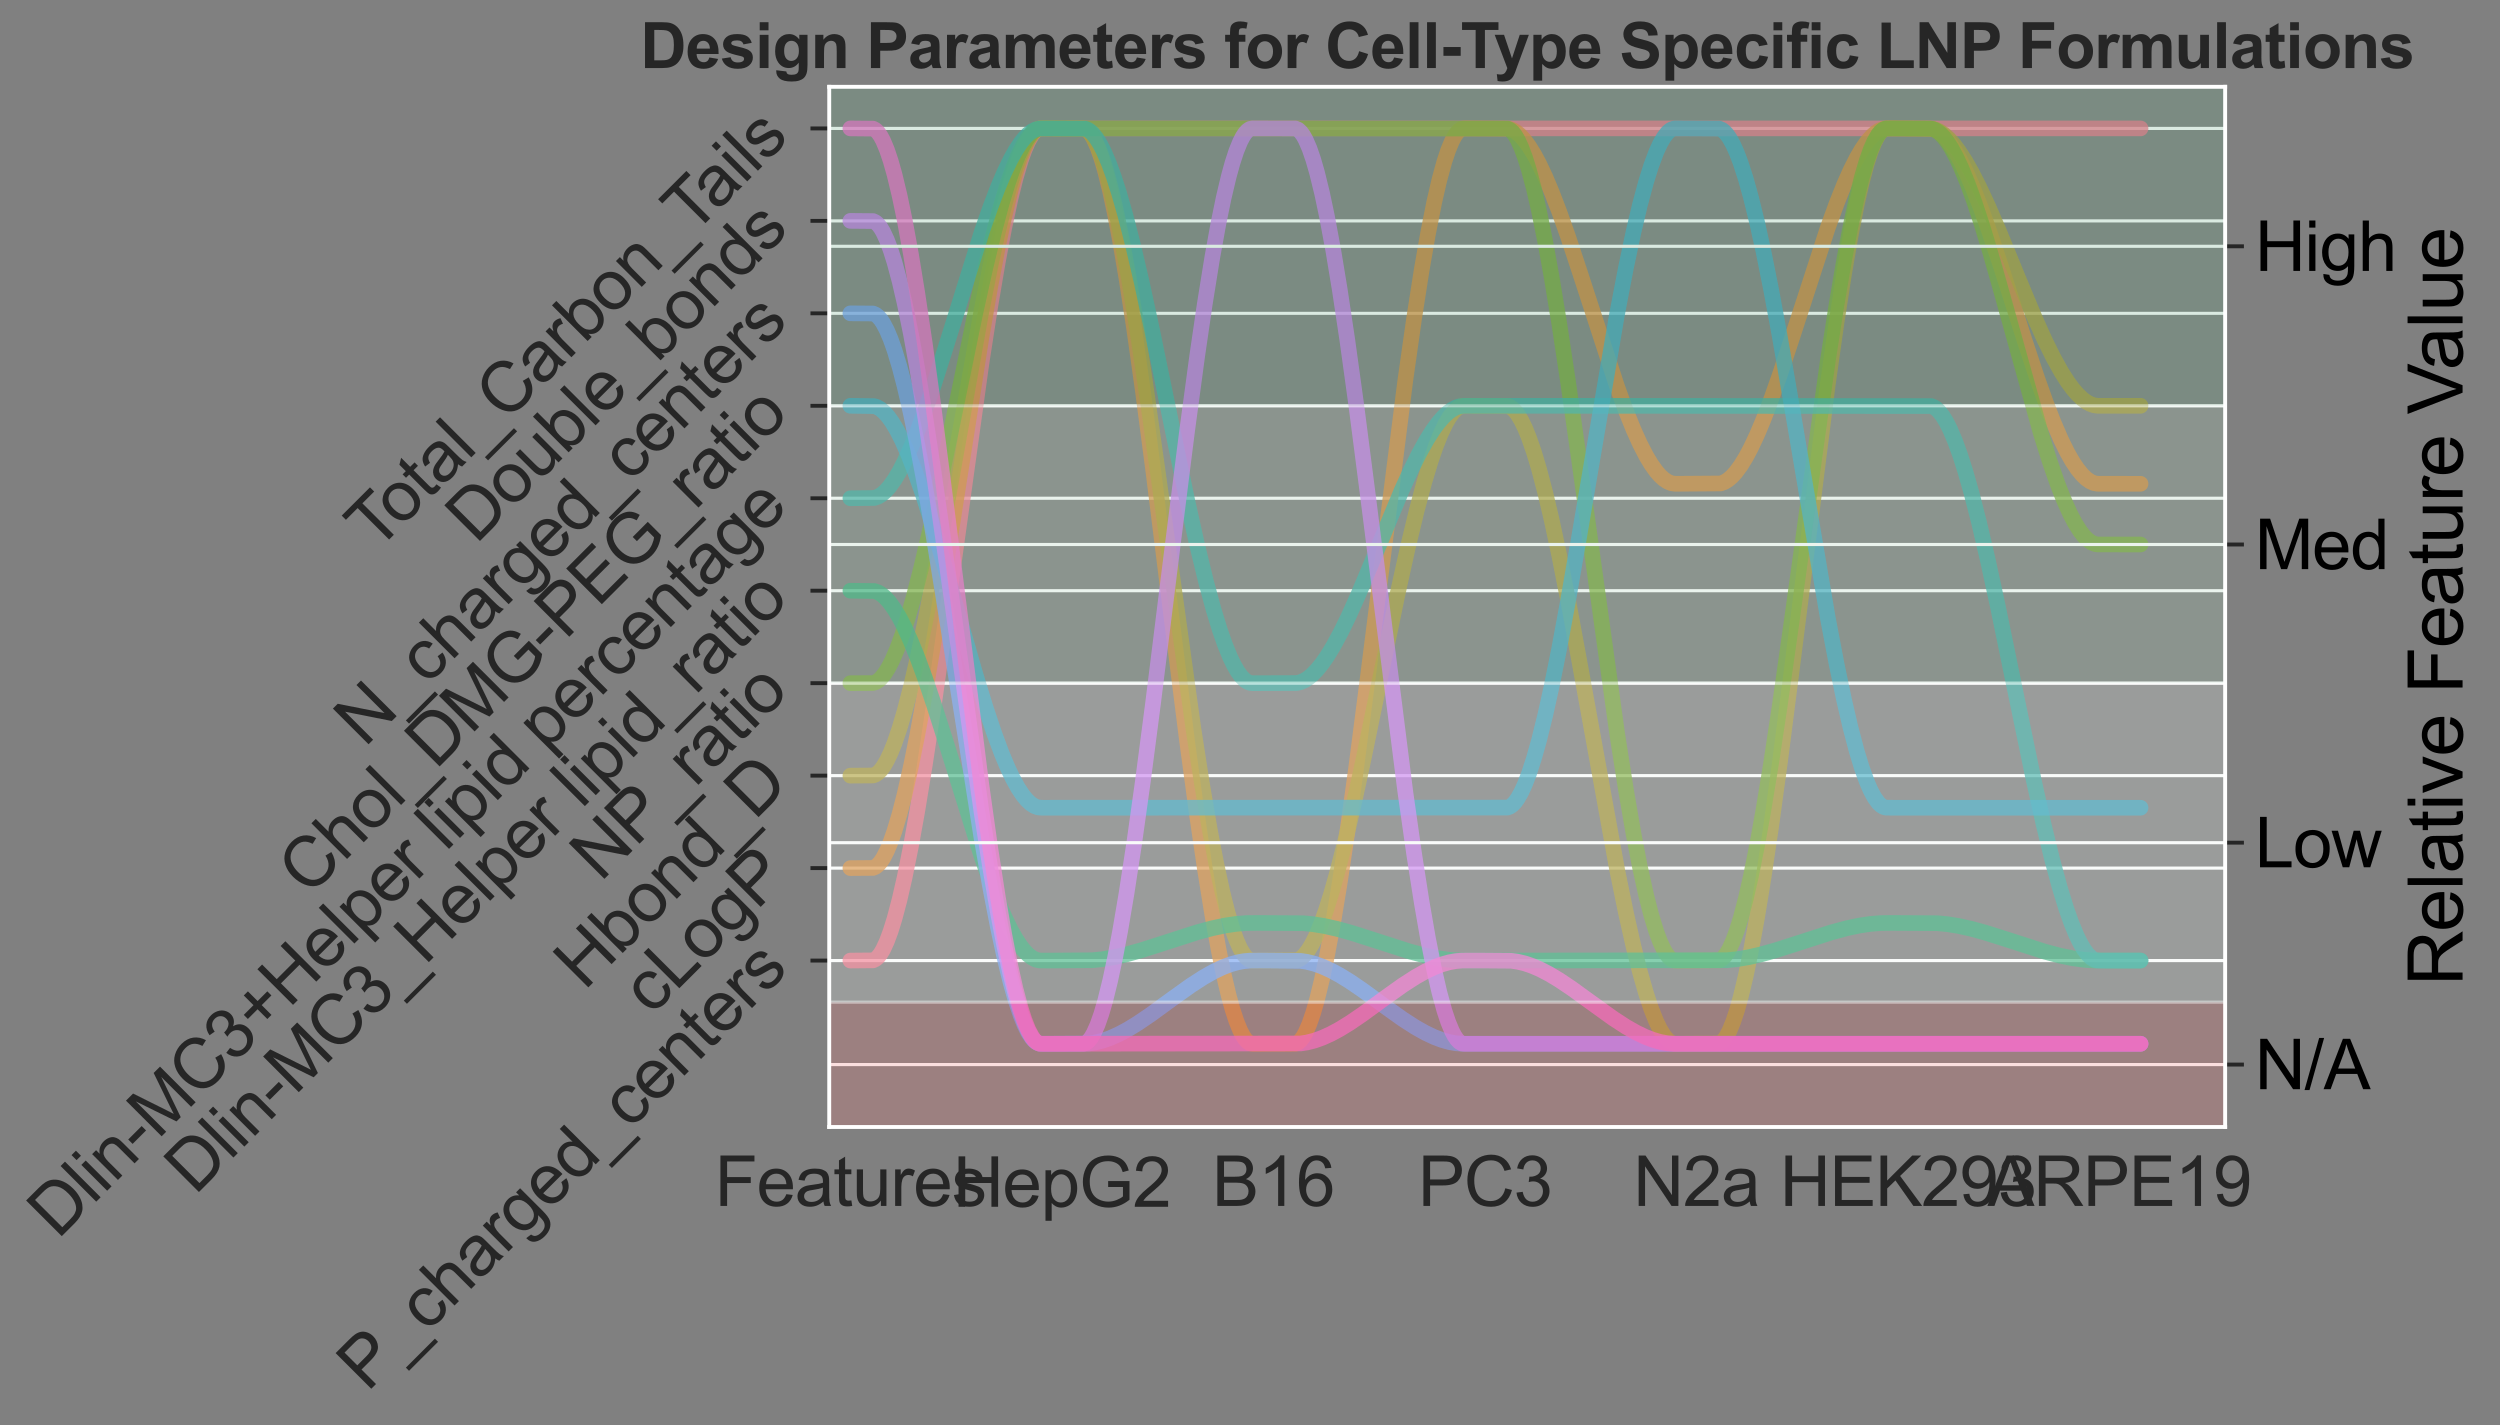 <?xml version="1.0" encoding="utf-8" standalone="no"?>
<!DOCTYPE svg PUBLIC "-//W3C//DTD SVG 1.1//EN"
  "http://www.w3.org/Graphics/SVG/1.1/DTD/svg11.dtd">
<svg xmlns:xlink="http://www.w3.org/1999/xlink" width="799.472pt" height="455.813pt" viewBox="0 0 799.472 455.813" xmlns="http://www.w3.org/2000/svg" version="1.1">
 <rect x="0" y="0" width="799.472" height="455.813" fill="#808080" stroke="none"/>
 <defs>
  <style type="text/css">*{stroke-linejoin: round; stroke-linecap: butt}</style>
 </defs>
 <g id="figure_1">
  <g id="patch_1">
   <path d="M 0 455.813 
L 799.472 455.813 
L 799.472 0 
L 0 0 
L 0 455.813 
z
" style="fill: none"/>
  </g>
  <g id="axes_1">
   <g id="patch_2">
    <path d="M 265.179 360.399 
L 711.579 360.399 
L 711.579 27.759 
L 265.179 27.759 
L 265.179 360.399 
z
" style="fill: none"/>
   </g>
   <g id="matplotlib.axis_1">
    <g id="xtick_1">
     <g id="text_1">
      <!-- Features -->
      <g style="fill: #262626" transform="translate(228.537 385.647) scale(0.22 -0.22)">
       <defs>
        <path id="ArialMT-46" d="M 525 0 
L 525 4581 
L 3616 4581 
L 3616 4041 
L 1131 4041 
L 1131 2622 
L 3281 2622 
L 3281 2081 
L 1131 2081 
L 1131 0 
L 525 0 
z
" transform="scale(0.016)"/>
        <path id="ArialMT-65" d="M 2694 1069 
L 3275 997 
Q 3138 488 2766 206 
Q 2394 -75 1816 -75 
Q 1088 -75 661 373 
Q 234 822 234 1631 
Q 234 2469 665 2931 
Q 1097 3394 1784 3394 
Q 2450 3394 2872 2941 
Q 3294 2488 3294 1666 
Q 3294 1616 3291 1516 
L 816 1516 
Q 847 969 1125 678 
Q 1403 388 1819 388 
Q 2128 388 2347 550 
Q 2566 713 2694 1069 
z
M 847 1978 
L 2700 1978 
Q 2663 2397 2488 2606 
Q 2219 2931 1791 2931 
Q 1403 2931 1139 2672 
Q 875 2413 847 1978 
z
" transform="scale(0.016)"/>
        <path id="ArialMT-61" d="M 2588 409 
Q 2275 144 1986 34 
Q 1697 -75 1366 -75 
Q 819 -75 525 192 
Q 231 459 231 875 
Q 231 1119 342 1320 
Q 453 1522 633 1644 
Q 813 1766 1038 1828 
Q 1203 1872 1538 1913 
Q 2219 1994 2541 2106 
Q 2544 2222 2544 2253 
Q 2544 2597 2384 2738 
Q 2169 2928 1744 2928 
Q 1347 2928 1158 2789 
Q 969 2650 878 2297 
L 328 2372 
Q 403 2725 575 2942 
Q 747 3159 1072 3276 
Q 1397 3394 1825 3394 
Q 2250 3394 2515 3294 
Q 2781 3194 2906 3042 
Q 3031 2891 3081 2659 
Q 3109 2516 3109 2141 
L 3109 1391 
Q 3109 606 3145 398 
Q 3181 191 3288 0 
L 2700 0 
Q 2613 175 2588 409 
z
M 2541 1666 
Q 2234 1541 1622 1453 
Q 1275 1403 1131 1340 
Q 988 1278 909 1158 
Q 831 1038 831 891 
Q 831 666 1001 516 
Q 1172 366 1500 366 
Q 1825 366 2078 508 
Q 2331 650 2450 897 
Q 2541 1088 2541 1459 
L 2541 1666 
z
" transform="scale(0.016)"/>
        <path id="ArialMT-74" d="M 1650 503 
L 1731 6 
Q 1494 -44 1306 -44 
Q 1000 -44 831 53 
Q 663 150 594 308 
Q 525 466 525 972 
L 525 2881 
L 113 2881 
L 113 3319 
L 525 3319 
L 525 4141 
L 1084 4478 
L 1084 3319 
L 1650 3319 
L 1650 2881 
L 1084 2881 
L 1084 941 
Q 1084 700 1114 631 
Q 1144 563 1211 522 
Q 1278 481 1403 481 
Q 1497 481 1650 503 
z
" transform="scale(0.016)"/>
        <path id="ArialMT-75" d="M 2597 0 
L 2597 488 
Q 2209 -75 1544 -75 
Q 1250 -75 995 37 
Q 741 150 617 320 
Q 494 491 444 738 
Q 409 903 409 1263 
L 409 3319 
L 972 3319 
L 972 1478 
Q 972 1038 1006 884 
Q 1059 663 1231 536 
Q 1403 409 1656 409 
Q 1909 409 2131 539 
Q 2353 669 2445 892 
Q 2538 1116 2538 1541 
L 2538 3319 
L 3100 3319 
L 3100 0 
L 2597 0 
z
" transform="scale(0.016)"/>
        <path id="ArialMT-72" d="M 416 0 
L 416 3319 
L 922 3319 
L 922 2816 
Q 1116 3169 1280 3281 
Q 1444 3394 1641 3394 
Q 1925 3394 2219 3213 
L 2025 2691 
Q 1819 2813 1613 2813 
Q 1428 2813 1281 2702 
Q 1134 2591 1072 2394 
Q 978 2094 978 1738 
L 978 0 
L 416 0 
z
" transform="scale(0.016)"/>
        <path id="ArialMT-73" d="M 197 991 
L 753 1078 
Q 800 744 1014 566 
Q 1228 388 1613 388 
Q 2000 388 2187 545 
Q 2375 703 2375 916 
Q 2375 1106 2209 1216 
Q 2094 1291 1634 1406 
Q 1016 1563 777 1677 
Q 538 1791 414 1992 
Q 291 2194 291 2438 
Q 291 2659 392 2848 
Q 494 3038 669 3163 
Q 800 3259 1026 3326 
Q 1253 3394 1513 3394 
Q 1903 3394 2198 3281 
Q 2494 3169 2634 2976 
Q 2775 2784 2828 2463 
L 2278 2388 
Q 2241 2644 2061 2787 
Q 1881 2931 1553 2931 
Q 1166 2931 1000 2803 
Q 834 2675 834 2503 
Q 834 2394 903 2306 
Q 972 2216 1119 2156 
Q 1203 2125 1616 2013 
Q 2213 1853 2448 1751 
Q 2684 1650 2818 1456 
Q 2953 1263 2953 975 
Q 2953 694 2789 445 
Q 2625 197 2315 61 
Q 2006 -75 1616 -75 
Q 969 -75 630 194 
Q 291 463 197 991 
z
" transform="scale(0.016)"/>
       </defs>
       <use xlink:href="#ArialMT-46"/>
       <use xlink:href="#ArialMT-65" x="61.084"/>
       <use xlink:href="#ArialMT-61" x="116.699"/>
       <use xlink:href="#ArialMT-74" x="172.314"/>
       <use xlink:href="#ArialMT-75" x="200.098"/>
       <use xlink:href="#ArialMT-72" x="255.713"/>
       <use xlink:href="#ArialMT-65" x="289.014"/>
       <use xlink:href="#ArialMT-73" x="344.629"/>
      </g>
     </g>
    </g>
    <g id="xtick_2">
     <g id="text_2">
      <!-- HepG2 -->
      <g style="fill: #262626" transform="translate(304.728 385.915) scale(0.22 -0.22)">
       <defs>
        <path id="ArialMT-48" d="M 513 0 
L 513 4581 
L 1119 4581 
L 1119 2700 
L 3500 2700 
L 3500 4581 
L 4106 4581 
L 4106 0 
L 3500 0 
L 3500 2159 
L 1119 2159 
L 1119 0 
L 513 0 
z
" transform="scale(0.016)"/>
        <path id="ArialMT-70" d="M 422 -1272 
L 422 3319 
L 934 3319 
L 934 2888 
Q 1116 3141 1344 3267 
Q 1572 3394 1897 3394 
Q 2322 3394 2647 3175 
Q 2972 2956 3137 2557 
Q 3303 2159 3303 1684 
Q 3303 1175 3120 767 
Q 2938 359 2589 142 
Q 2241 -75 1856 -75 
Q 1575 -75 1351 44 
Q 1128 163 984 344 
L 984 -1272 
L 422 -1272 
z
M 931 1641 
Q 931 1000 1190 694 
Q 1450 388 1819 388 
Q 2194 388 2461 705 
Q 2728 1022 2728 1688 
Q 2728 2322 2467 2637 
Q 2206 2953 1844 2953 
Q 1484 2953 1207 2617 
Q 931 2281 931 1641 
z
" transform="scale(0.016)"/>
        <path id="ArialMT-47" d="M 2638 1797 
L 2638 2334 
L 4578 2338 
L 4578 638 
Q 4131 281 3656 101 
Q 3181 -78 2681 -78 
Q 2006 -78 1454 211 
Q 903 500 622 1047 
Q 341 1594 341 2269 
Q 341 2938 620 3517 
Q 900 4097 1425 4378 
Q 1950 4659 2634 4659 
Q 3131 4659 3532 4498 
Q 3934 4338 4162 4050 
Q 4391 3763 4509 3300 
L 3963 3150 
Q 3859 3500 3706 3700 
Q 3553 3900 3268 4020 
Q 2984 4141 2638 4141 
Q 2222 4141 1919 4014 
Q 1616 3888 1430 3681 
Q 1244 3475 1141 3228 
Q 966 2803 966 2306 
Q 966 1694 1177 1281 
Q 1388 869 1791 669 
Q 2194 469 2647 469 
Q 3041 469 3416 620 
Q 3791 772 3984 944 
L 3984 1797 
L 2638 1797 
z
" transform="scale(0.016)"/>
        <path id="ArialMT-32" d="M 3222 541 
L 3222 0 
L 194 0 
Q 188 203 259 391 
Q 375 700 629 1000 
Q 884 1300 1366 1694 
Q 2113 2306 2375 2664 
Q 2638 3022 2638 3341 
Q 2638 3675 2398 3904 
Q 2159 4134 1775 4134 
Q 1369 4134 1125 3890 
Q 881 3647 878 3216 
L 300 3275 
Q 359 3922 746 4261 
Q 1134 4600 1788 4600 
Q 2447 4600 2831 4234 
Q 3216 3869 3216 3328 
Q 3216 3053 3103 2787 
Q 2991 2522 2730 2228 
Q 2469 1934 1863 1422 
Q 1356 997 1212 845 
Q 1069 694 975 541 
L 3222 541 
z
" transform="scale(0.016)"/>
       </defs>
       <use xlink:href="#ArialMT-48"/>
       <use xlink:href="#ArialMT-65" x="72.217"/>
       <use xlink:href="#ArialMT-70" x="127.832"/>
       <use xlink:href="#ArialMT-47" x="183.447"/>
       <use xlink:href="#ArialMT-32" x="261.23"/>
      </g>
     </g>
    </g>
    <g id="xtick_3">
     <g id="text_3">
      <!-- B16 -->
      <g style="fill: #262626" transform="translate(387.644 385.647) scale(0.22 -0.22)">
       <defs>
        <path id="ArialMT-42" d="M 469 0 
L 469 4581 
L 2188 4581 
Q 2713 4581 3030 4442 
Q 3347 4303 3526 4014 
Q 3706 3725 3706 3409 
Q 3706 3116 3547 2856 
Q 3388 2597 3066 2438 
Q 3481 2316 3704 2022 
Q 3928 1728 3928 1328 
Q 3928 1006 3792 729 
Q 3656 453 3456 303 
Q 3256 153 2954 76 
Q 2653 0 2216 0 
L 469 0 
z
M 1075 2656 
L 2066 2656 
Q 2469 2656 2644 2709 
Q 2875 2778 2992 2937 
Q 3109 3097 3109 3338 
Q 3109 3566 3000 3739 
Q 2891 3913 2687 3977 
Q 2484 4041 1991 4041 
L 1075 4041 
L 1075 2656 
z
M 1075 541 
L 2216 541 
Q 2509 541 2628 563 
Q 2838 600 2978 687 
Q 3119 775 3209 942 
Q 3300 1109 3300 1328 
Q 3300 1584 3169 1773 
Q 3038 1963 2805 2039 
Q 2572 2116 2134 2116 
L 1075 2116 
L 1075 541 
z
" transform="scale(0.016)"/>
        <path id="ArialMT-31" d="M 2384 0 
L 1822 0 
L 1822 3584 
Q 1619 3391 1289 3197 
Q 959 3003 697 2906 
L 697 3450 
Q 1169 3672 1522 3987 
Q 1875 4303 2022 4600 
L 2384 4600 
L 2384 0 
z
" transform="scale(0.016)"/>
        <path id="ArialMT-36" d="M 3184 3459 
L 2625 3416 
Q 2550 3747 2413 3897 
Q 2184 4138 1850 4138 
Q 1581 4138 1378 3988 
Q 1113 3794 959 3422 
Q 806 3050 800 2363 
Q 1003 2672 1297 2822 
Q 1591 2972 1913 2972 
Q 2475 2972 2870 2558 
Q 3266 2144 3266 1488 
Q 3266 1056 3080 686 
Q 2894 316 2569 119 
Q 2244 -78 1831 -78 
Q 1128 -78 684 439 
Q 241 956 241 2144 
Q 241 3472 731 4075 
Q 1159 4600 1884 4600 
Q 2425 4600 2770 4297 
Q 3116 3994 3184 3459 
z
M 888 1484 
Q 888 1194 1011 928 
Q 1134 663 1356 523 
Q 1578 384 1822 384 
Q 2178 384 2434 671 
Q 2691 959 2691 1453 
Q 2691 1928 2437 2201 
Q 2184 2475 1800 2475 
Q 1419 2475 1153 2201 
Q 888 1928 888 1484 
z
" transform="scale(0.016)"/>
       </defs>
       <use xlink:href="#ArialMT-42"/>
       <use xlink:href="#ArialMT-31" x="66.699"/>
       <use xlink:href="#ArialMT-36" x="122.314"/>
      </g>
     </g>
    </g>
    <g id="xtick_4">
     <g id="text_4">
      <!-- PC3 -->
      <g style="fill: #262626" transform="translate(453.453 385.647) scale(0.22 -0.22)">
       <defs>
        <path id="ArialMT-50" d="M 494 0 
L 494 4581 
L 2222 4581 
Q 2678 4581 2919 4538 
Q 3256 4481 3484 4323 
Q 3713 4166 3852 3881 
Q 3991 3597 3991 3256 
Q 3991 2672 3619 2267 
Q 3247 1863 2275 1863 
L 1100 1863 
L 1100 0 
L 494 0 
z
M 1100 2403 
L 2284 2403 
Q 2872 2403 3119 2622 
Q 3366 2841 3366 3238 
Q 3366 3525 3220 3729 
Q 3075 3934 2838 4000 
Q 2684 4041 2272 4041 
L 1100 4041 
L 1100 2403 
z
" transform="scale(0.016)"/>
        <path id="ArialMT-43" d="M 3763 1606 
L 4369 1453 
Q 4178 706 3683 314 
Q 3188 -78 2472 -78 
Q 1731 -78 1267 223 
Q 803 525 561 1097 
Q 319 1669 319 2325 
Q 319 3041 592 3573 
Q 866 4106 1370 4382 
Q 1875 4659 2481 4659 
Q 3169 4659 3637 4309 
Q 4106 3959 4291 3325 
L 3694 3184 
Q 3534 3684 3231 3912 
Q 2928 4141 2469 4141 
Q 1941 4141 1586 3887 
Q 1231 3634 1087 3207 
Q 944 2781 944 2328 
Q 944 1744 1114 1308 
Q 1284 872 1643 656 
Q 2003 441 2422 441 
Q 2931 441 3284 734 
Q 3638 1028 3763 1606 
z
" transform="scale(0.016)"/>
        <path id="ArialMT-33" d="M 269 1209 
L 831 1284 
Q 928 806 1161 595 
Q 1394 384 1728 384 
Q 2125 384 2398 659 
Q 2672 934 2672 1341 
Q 2672 1728 2419 1979 
Q 2166 2231 1775 2231 
Q 1616 2231 1378 2169 
L 1441 2663 
Q 1497 2656 1531 2656 
Q 1891 2656 2178 2843 
Q 2466 3031 2466 3422 
Q 2466 3731 2256 3934 
Q 2047 4138 1716 4138 
Q 1388 4138 1169 3931 
Q 950 3725 888 3313 
L 325 3413 
Q 428 3978 793 4289 
Q 1159 4600 1703 4600 
Q 2078 4600 2393 4439 
Q 2709 4278 2876 4000 
Q 3044 3722 3044 3409 
Q 3044 3113 2884 2869 
Q 2725 2625 2413 2481 
Q 2819 2388 3044 2092 
Q 3269 1797 3269 1353 
Q 3269 753 2831 336 
Q 2394 -81 1725 -81 
Q 1122 -81 723 278 
Q 325 638 269 1209 
z
" transform="scale(0.016)"/>
       </defs>
       <use xlink:href="#ArialMT-50"/>
       <use xlink:href="#ArialMT-43" x="66.699"/>
       <use xlink:href="#ArialMT-33" x="138.916"/>
      </g>
     </g>
    </g>
    <g id="xtick_5">
     <g id="text_5">
      <!-- N2a -->
      <g style="fill: #262626" transform="translate(522.31 385.647) scale(0.22 -0.22)">
       <defs>
        <path id="ArialMT-4e" d="M 488 0 
L 488 4581 
L 1109 4581 
L 3516 984 
L 3516 4581 
L 4097 4581 
L 4097 0 
L 3475 0 
L 1069 3600 
L 1069 0 
L 488 0 
z
" transform="scale(0.016)"/>
       </defs>
       <use xlink:href="#ArialMT-4e"/>
       <use xlink:href="#ArialMT-32" x="72.217"/>
       <use xlink:href="#ArialMT-61" x="127.832"/>
      </g>
     </g>
    </g>
    <g id="xtick_6">
     <g id="text_6">
      <!-- HEK293 -->
      <g style="fill: #262626" transform="translate(569.154 385.647) scale(0.22 -0.22)">
       <defs>
        <path id="ArialMT-45" d="M 506 0 
L 506 4581 
L 3819 4581 
L 3819 4041 
L 1113 4041 
L 1113 2638 
L 3647 2638 
L 3647 2100 
L 1113 2100 
L 1113 541 
L 3925 541 
L 3925 0 
L 506 0 
z
" transform="scale(0.016)"/>
        <path id="ArialMT-4b" d="M 469 0 
L 469 4581 
L 1075 4581 
L 1075 2309 
L 3350 4581 
L 4172 4581 
L 2250 2725 
L 4256 0 
L 3456 0 
L 1825 2319 
L 1075 1588 
L 1075 0 
L 469 0 
z
" transform="scale(0.016)"/>
        <path id="ArialMT-39" d="M 350 1059 
L 891 1109 
Q 959 728 1153 556 
Q 1347 384 1650 384 
Q 1909 384 2104 503 
Q 2300 622 2425 820 
Q 2550 1019 2634 1356 
Q 2719 1694 2719 2044 
Q 2719 2081 2716 2156 
Q 2547 1888 2255 1720 
Q 1963 1553 1622 1553 
Q 1053 1553 659 1965 
Q 266 2378 266 3053 
Q 266 3750 677 4175 
Q 1088 4600 1706 4600 
Q 2153 4600 2523 4359 
Q 2894 4119 3086 3673 
Q 3278 3228 3278 2384 
Q 3278 1506 3087 986 
Q 2897 466 2520 194 
Q 2144 -78 1638 -78 
Q 1100 -78 759 220 
Q 419 519 350 1059 
z
M 2653 3081 
Q 2653 3566 2395 3850 
Q 2138 4134 1775 4134 
Q 1400 4134 1122 3828 
Q 844 3522 844 3034 
Q 844 2597 1108 2323 
Q 1372 2050 1759 2050 
Q 2150 2050 2401 2323 
Q 2653 2597 2653 3081 
z
" transform="scale(0.016)"/>
       </defs>
       <use xlink:href="#ArialMT-48"/>
       <use xlink:href="#ArialMT-45" x="72.217"/>
       <use xlink:href="#ArialMT-4b" x="138.916"/>
       <use xlink:href="#ArialMT-32" x="205.615"/>
       <use xlink:href="#ArialMT-39" x="261.23"/>
       <use xlink:href="#ArialMT-33" x="316.846"/>
      </g>
     </g>
    </g>
    <g id="xtick_7">
     <g id="text_7">
      <!-- ARPE19 -->
      <g style="fill: #262626" transform="translate(635.57 385.647) scale(0.22 -0.22)">
       <defs>
        <path id="ArialMT-41" d="M -9 0 
L 1750 4581 
L 2403 4581 
L 4278 0 
L 3588 0 
L 3053 1388 
L 1138 1388 
L 634 0 
L -9 0 
z
M 1313 1881 
L 2866 1881 
L 2388 3150 
Q 2169 3728 2063 4100 
Q 1975 3659 1816 3225 
L 1313 1881 
z
" transform="scale(0.016)"/>
        <path id="ArialMT-52" d="M 503 0 
L 503 4581 
L 2534 4581 
Q 3147 4581 3465 4457 
Q 3784 4334 3975 4021 
Q 4166 3709 4166 3331 
Q 4166 2844 3850 2509 
Q 3534 2175 2875 2084 
Q 3116 1969 3241 1856 
Q 3506 1613 3744 1247 
L 4541 0 
L 3778 0 
L 3172 953 
Q 2906 1366 2734 1584 
Q 2563 1803 2427 1890 
Q 2291 1978 2150 2013 
Q 2047 2034 1813 2034 
L 1109 2034 
L 1109 0 
L 503 0 
z
M 1109 2559 
L 2413 2559 
Q 2828 2559 3062 2645 
Q 3297 2731 3419 2920 
Q 3541 3109 3541 3331 
Q 3541 3656 3305 3865 
Q 3069 4075 2559 4075 
L 1109 4075 
L 1109 2559 
z
" transform="scale(0.016)"/>
       </defs>
       <use xlink:href="#ArialMT-41"/>
       <use xlink:href="#ArialMT-52" x="66.699"/>
       <use xlink:href="#ArialMT-50" x="138.916"/>
       <use xlink:href="#ArialMT-45" x="205.615"/>
       <use xlink:href="#ArialMT-31" x="272.314"/>
       <use xlink:href="#ArialMT-39" x="327.93"/>
      </g>
     </g>
    </g>
   </g>
   <g id="matplotlib.axis_2">
    <g id="ytick_1">
     <g id="line2d_1">
      <path d="M 265.179 307.177 
L 711.579 307.177 
" clip-path="url(#p580193f0ab)" style="fill: none; stroke: #ffffff; stroke-linecap: round"/>
     </g>
     <g id="line2d_2">
      <defs>
       <path id="mec71401980" d="M 0 0 
L -6 0 
" style="stroke: #262626; stroke-width: 1.25"/>
      </defs>
      <g>
       <use xlink:href="#mec71401980" x="265.179" y="307.177" style="fill: #262626; stroke: #262626; stroke-width: 1.25"/>
      </g>
     </g>
     <g id="text_8">
      <!-- P_charged_centers -->
      <g style="fill: #262626" transform="translate(117.504 445.339) rotate(-45) scale(0.22 -0.22)">
       <defs>
        <path id="ArialMT-5f" d="M -97 -1272 
L -97 -866 
L 3631 -866 
L 3631 -1272 
L -97 -1272 
z
" transform="scale(0.016)"/>
        <path id="ArialMT-63" d="M 2588 1216 
L 3141 1144 
Q 3050 572 2676 248 
Q 2303 -75 1759 -75 
Q 1078 -75 664 370 
Q 250 816 250 1647 
Q 250 2184 428 2587 
Q 606 2991 970 3192 
Q 1334 3394 1763 3394 
Q 2303 3394 2647 3120 
Q 2991 2847 3088 2344 
L 2541 2259 
Q 2463 2594 2264 2762 
Q 2066 2931 1784 2931 
Q 1359 2931 1093 2626 
Q 828 2322 828 1663 
Q 828 994 1084 691 
Q 1341 388 1753 388 
Q 2084 388 2306 591 
Q 2528 794 2588 1216 
z
" transform="scale(0.016)"/>
        <path id="ArialMT-68" d="M 422 0 
L 422 4581 
L 984 4581 
L 984 2938 
Q 1378 3394 1978 3394 
Q 2347 3394 2619 3248 
Q 2891 3103 3008 2847 
Q 3125 2591 3125 2103 
L 3125 0 
L 2563 0 
L 2563 2103 
Q 2563 2525 2380 2717 
Q 2197 2909 1863 2909 
Q 1613 2909 1392 2779 
Q 1172 2650 1078 2428 
Q 984 2206 984 1816 
L 984 0 
L 422 0 
z
" transform="scale(0.016)"/>
        <path id="ArialMT-67" d="M 319 -275 
L 866 -356 
Q 900 -609 1056 -725 
Q 1266 -881 1628 -881 
Q 2019 -881 2231 -725 
Q 2444 -569 2519 -288 
Q 2563 -116 2559 434 
Q 2191 0 1641 0 
Q 956 0 581 494 
Q 206 988 206 1678 
Q 206 2153 378 2554 
Q 550 2956 876 3175 
Q 1203 3394 1644 3394 
Q 2231 3394 2613 2919 
L 2613 3319 
L 3131 3319 
L 3131 450 
Q 3131 -325 2973 -648 
Q 2816 -972 2473 -1159 
Q 2131 -1347 1631 -1347 
Q 1038 -1347 672 -1080 
Q 306 -813 319 -275 
z
M 784 1719 
Q 784 1066 1043 766 
Q 1303 466 1694 466 
Q 2081 466 2343 764 
Q 2606 1063 2606 1700 
Q 2606 2309 2336 2618 
Q 2066 2928 1684 2928 
Q 1309 2928 1046 2623 
Q 784 2319 784 1719 
z
" transform="scale(0.016)"/>
        <path id="ArialMT-64" d="M 2575 0 
L 2575 419 
Q 2259 -75 1647 -75 
Q 1250 -75 917 144 
Q 584 363 401 755 
Q 219 1147 219 1656 
Q 219 2153 384 2558 
Q 550 2963 881 3178 
Q 1213 3394 1622 3394 
Q 1922 3394 2156 3267 
Q 2391 3141 2538 2938 
L 2538 4581 
L 3097 4581 
L 3097 0 
L 2575 0 
z
M 797 1656 
Q 797 1019 1065 703 
Q 1334 388 1700 388 
Q 2069 388 2326 689 
Q 2584 991 2584 1609 
Q 2584 2291 2321 2609 
Q 2059 2928 1675 2928 
Q 1300 2928 1048 2622 
Q 797 2316 797 1656 
z
" transform="scale(0.016)"/>
        <path id="ArialMT-6e" d="M 422 0 
L 422 3319 
L 928 3319 
L 928 2847 
Q 1294 3394 1984 3394 
Q 2284 3394 2536 3286 
Q 2788 3178 2913 3003 
Q 3038 2828 3088 2588 
Q 3119 2431 3119 2041 
L 3119 0 
L 2556 0 
L 2556 2019 
Q 2556 2363 2490 2533 
Q 2425 2703 2258 2804 
Q 2091 2906 1866 2906 
Q 1506 2906 1245 2678 
Q 984 2450 984 1813 
L 984 0 
L 422 0 
z
" transform="scale(0.016)"/>
       </defs>
       <use xlink:href="#ArialMT-50"/>
       <use xlink:href="#ArialMT-5f" x="66.699"/>
       <use xlink:href="#ArialMT-63" x="122.314"/>
       <use xlink:href="#ArialMT-68" x="172.314"/>
       <use xlink:href="#ArialMT-61" x="227.93"/>
       <use xlink:href="#ArialMT-72" x="283.545"/>
       <use xlink:href="#ArialMT-67" x="316.846"/>
       <use xlink:href="#ArialMT-65" x="372.461"/>
       <use xlink:href="#ArialMT-64" x="428.076"/>
       <use xlink:href="#ArialMT-5f" x="483.691"/>
       <use xlink:href="#ArialMT-63" x="539.307"/>
       <use xlink:href="#ArialMT-65" x="589.307"/>
       <use xlink:href="#ArialMT-6e" x="644.922"/>
       <use xlink:href="#ArialMT-74" x="700.537"/>
       <use xlink:href="#ArialMT-65" x="728.32"/>
       <use xlink:href="#ArialMT-72" x="783.936"/>
       <use xlink:href="#ArialMT-73" x="817.236"/>
      </g>
     </g>
    </g>
    <g id="ytick_2">
     <g id="line2d_3">
      <path d="M 265.179 277.609 
L 711.579 277.609 
" clip-path="url(#p580193f0ab)" style="fill: none; stroke: #ffffff; stroke-linecap: round"/>
     </g>
     <g id="line2d_4">
      <g>
       <use xlink:href="#mec71401980" x="265.179" y="277.609" style="fill: #262626; stroke: #262626; stroke-width: 1.25"/>
      </g>
     </g>
     <g id="text_9">
      <!-- cLogP -->
      <g style="fill: #262626" transform="translate(208.297 324.977) rotate(-45) scale(0.22 -0.22)">
       <defs>
        <path id="ArialMT-4c" d="M 469 0 
L 469 4581 
L 1075 4581 
L 1075 541 
L 3331 541 
L 3331 0 
L 469 0 
z
" transform="scale(0.016)"/>
        <path id="ArialMT-6f" d="M 213 1659 
Q 213 2581 725 3025 
Q 1153 3394 1769 3394 
Q 2453 3394 2887 2945 
Q 3322 2497 3322 1706 
Q 3322 1066 3130 698 
Q 2938 331 2570 128 
Q 2203 -75 1769 -75 
Q 1072 -75 642 372 
Q 213 819 213 1659 
z
M 791 1659 
Q 791 1022 1069 705 
Q 1347 388 1769 388 
Q 2188 388 2466 706 
Q 2744 1025 2744 1678 
Q 2744 2294 2464 2611 
Q 2184 2928 1769 2928 
Q 1347 2928 1069 2612 
Q 791 2297 791 1659 
z
" transform="scale(0.016)"/>
       </defs>
       <use xlink:href="#ArialMT-63"/>
       <use xlink:href="#ArialMT-4c" x="50"/>
       <use xlink:href="#ArialMT-6f" x="105.615"/>
       <use xlink:href="#ArialMT-67" x="161.23"/>
       <use xlink:href="#ArialMT-50" x="216.846"/>
      </g>
     </g>
    </g>
    <g id="ytick_3">
     <g id="line2d_5">
      <path d="M 265.179 248.041 
L 711.579 248.041 
" clip-path="url(#p580193f0ab)" style="fill: none; stroke: #ffffff; stroke-linecap: round"/>
     </g>
     <g id="line2d_6">
      <g>
       <use xlink:href="#mec71401980" x="265.179" y="248.041" style="fill: #262626; stroke: #262626; stroke-width: 1.25"/>
      </g>
     </g>
     <g id="text_10">
      <!-- Hbond_D -->
      <g style="fill: #262626" transform="translate(186.864 317.025) rotate(-45) scale(0.22 -0.22)">
       <defs>
        <path id="ArialMT-62" d="M 941 0 
L 419 0 
L 419 4581 
L 981 4581 
L 981 2947 
Q 1338 3394 1891 3394 
Q 2197 3394 2470 3270 
Q 2744 3147 2920 2923 
Q 3097 2700 3197 2384 
Q 3297 2069 3297 1709 
Q 3297 856 2875 390 
Q 2453 -75 1863 -75 
Q 1275 -75 941 416 
L 941 0 
z
M 934 1684 
Q 934 1088 1097 822 
Q 1363 388 1816 388 
Q 2184 388 2453 708 
Q 2722 1028 2722 1663 
Q 2722 2313 2464 2622 
Q 2206 2931 1841 2931 
Q 1472 2931 1203 2611 
Q 934 2291 934 1684 
z
" transform="scale(0.016)"/>
        <path id="ArialMT-44" d="M 494 0 
L 494 4581 
L 2072 4581 
Q 2606 4581 2888 4516 
Q 3281 4425 3559 4188 
Q 3922 3881 4101 3404 
Q 4281 2928 4281 2316 
Q 4281 1794 4159 1391 
Q 4038 988 3847 723 
Q 3656 459 3429 307 
Q 3203 156 2883 78 
Q 2563 0 2147 0 
L 494 0 
z
M 1100 541 
L 2078 541 
Q 2531 541 2789 625 
Q 3047 709 3200 863 
Q 3416 1078 3536 1442 
Q 3656 1806 3656 2325 
Q 3656 3044 3420 3430 
Q 3184 3816 2847 3947 
Q 2603 4041 2063 4041 
L 1100 4041 
L 1100 541 
z
" transform="scale(0.016)"/>
       </defs>
       <use xlink:href="#ArialMT-48"/>
       <use xlink:href="#ArialMT-62" x="72.217"/>
       <use xlink:href="#ArialMT-6f" x="127.832"/>
       <use xlink:href="#ArialMT-6e" x="183.447"/>
       <use xlink:href="#ArialMT-64" x="239.062"/>
       <use xlink:href="#ArialMT-5f" x="294.678"/>
       <use xlink:href="#ArialMT-44" x="350.293"/>
      </g>
     </g>
    </g>
    <g id="ytick_4">
     <g id="line2d_7">
      <path d="M 265.179 218.473 
L 711.579 218.473 
" clip-path="url(#p580193f0ab)" style="fill: none; stroke: #ffffff; stroke-linecap: round"/>
     </g>
     <g id="line2d_8">
      <g>
       <use xlink:href="#mec71401980" x="265.179" y="218.473" style="fill: #262626; stroke: #262626; stroke-width: 1.25"/>
      </g>
     </g>
     <g id="text_11">
      <!-- NP_ratio -->
      <g style="fill: #262626" transform="translate(192.065 282.256) rotate(-45) scale(0.22 -0.22)">
       <defs>
        <path id="ArialMT-69" d="M 425 3934 
L 425 4581 
L 988 4581 
L 988 3934 
L 425 3934 
z
M 425 0 
L 425 3319 
L 988 3319 
L 988 0 
L 425 0 
z
" transform="scale(0.016)"/>
       </defs>
       <use xlink:href="#ArialMT-4e"/>
       <use xlink:href="#ArialMT-50" x="72.217"/>
       <use xlink:href="#ArialMT-5f" x="138.916"/>
       <use xlink:href="#ArialMT-72" x="194.531"/>
       <use xlink:href="#ArialMT-61" x="227.832"/>
       <use xlink:href="#ArialMT-74" x="283.447"/>
       <use xlink:href="#ArialMT-69" x="311.23"/>
       <use xlink:href="#ArialMT-6f" x="333.447"/>
      </g>
     </g>
    </g>
    <g id="ytick_5">
     <g id="line2d_9">
      <path d="M 265.179 188.905 
L 711.579 188.905 
" clip-path="url(#p580193f0ab)" style="fill: none; stroke: #ffffff; stroke-linecap: round"/>
     </g>
     <g id="line2d_10">
      <g>
       <use xlink:href="#mec71401980" x="265.179" y="188.905" style="fill: #262626; stroke: #262626; stroke-width: 1.25"/>
      </g>
     </g>
     <g id="text_12">
      <!-- Dlin-MC3_Helper lipid_ratio -->
      <g style="fill: #262626" transform="translate(62.389 382.42) rotate(-45) scale(0.22 -0.22)">
       <defs>
        <path id="ArialMT-6c" d="M 409 0 
L 409 4581 
L 972 4581 
L 972 0 
L 409 0 
z
" transform="scale(0.016)"/>
        <path id="ArialMT-2d" d="M 203 1375 
L 203 1941 
L 1931 1941 
L 1931 1375 
L 203 1375 
z
" transform="scale(0.016)"/>
        <path id="ArialMT-4d" d="M 475 0 
L 475 4581 
L 1388 4581 
L 2472 1338 
Q 2622 884 2691 659 
Q 2769 909 2934 1394 
L 4031 4581 
L 4847 4581 
L 4847 0 
L 4263 0 
L 4263 3834 
L 2931 0 
L 2384 0 
L 1059 3900 
L 1059 0 
L 475 0 
z
" transform="scale(0.016)"/>
        <path id="ArialMT-20" transform="scale(0.016)"/>
       </defs>
       <use xlink:href="#ArialMT-44"/>
       <use xlink:href="#ArialMT-6c" x="72.217"/>
       <use xlink:href="#ArialMT-69" x="94.434"/>
       <use xlink:href="#ArialMT-6e" x="116.65"/>
       <use xlink:href="#ArialMT-2d" x="172.266"/>
       <use xlink:href="#ArialMT-4d" x="205.566"/>
       <use xlink:href="#ArialMT-43" x="288.867"/>
       <use xlink:href="#ArialMT-33" x="361.084"/>
       <use xlink:href="#ArialMT-5f" x="416.699"/>
       <use xlink:href="#ArialMT-48" x="472.314"/>
       <use xlink:href="#ArialMT-65" x="544.531"/>
       <use xlink:href="#ArialMT-6c" x="600.146"/>
       <use xlink:href="#ArialMT-70" x="622.363"/>
       <use xlink:href="#ArialMT-65" x="677.979"/>
       <use xlink:href="#ArialMT-72" x="733.594"/>
       <use xlink:href="#ArialMT-20" x="766.895"/>
       <use xlink:href="#ArialMT-6c" x="794.678"/>
       <use xlink:href="#ArialMT-69" x="816.895"/>
       <use xlink:href="#ArialMT-70" x="839.111"/>
       <use xlink:href="#ArialMT-69" x="894.727"/>
       <use xlink:href="#ArialMT-64" x="916.943"/>
       <use xlink:href="#ArialMT-5f" x="972.559"/>
       <use xlink:href="#ArialMT-72" x="1028.174"/>
       <use xlink:href="#ArialMT-61" x="1061.475"/>
       <use xlink:href="#ArialMT-74" x="1117.09"/>
       <use xlink:href="#ArialMT-69" x="1144.873"/>
       <use xlink:href="#ArialMT-6f" x="1167.09"/>
      </g>
     </g>
    </g>
    <g id="ytick_6">
     <g id="line2d_11">
      <path d="M 265.179 159.337 
L 711.579 159.337 
" clip-path="url(#p580193f0ab)" style="fill: none; stroke: #ffffff; stroke-linecap: round"/>
     </g>
     <g id="line2d_12">
      <g>
       <use xlink:href="#mec71401980" x="265.179" y="159.337" style="fill: #262626; stroke: #262626; stroke-width: 1.25"/>
      </g>
     </g>
     <g id="text_13">
      <!-- Dlin-MC3+Helper lipid percentage -->
      <g style="fill: #262626" transform="translate(18.525 396.534) rotate(-45) scale(0.22 -0.22)">
       <defs>
        <path id="ArialMT-2b" d="M 1603 741 
L 1603 1997 
L 356 1997 
L 356 2522 
L 1603 2522 
L 1603 3769 
L 2134 3769 
L 2134 2522 
L 3381 2522 
L 3381 1997 
L 2134 1997 
L 2134 741 
L 1603 741 
z
" transform="scale(0.016)"/>
       </defs>
       <use xlink:href="#ArialMT-44"/>
       <use xlink:href="#ArialMT-6c" x="72.217"/>
       <use xlink:href="#ArialMT-69" x="94.434"/>
       <use xlink:href="#ArialMT-6e" x="116.65"/>
       <use xlink:href="#ArialMT-2d" x="172.266"/>
       <use xlink:href="#ArialMT-4d" x="205.566"/>
       <use xlink:href="#ArialMT-43" x="288.867"/>
       <use xlink:href="#ArialMT-33" x="361.084"/>
       <use xlink:href="#ArialMT-2b" x="416.699"/>
       <use xlink:href="#ArialMT-48" x="475.098"/>
       <use xlink:href="#ArialMT-65" x="547.314"/>
       <use xlink:href="#ArialMT-6c" x="602.93"/>
       <use xlink:href="#ArialMT-70" x="625.146"/>
       <use xlink:href="#ArialMT-65" x="680.762"/>
       <use xlink:href="#ArialMT-72" x="736.377"/>
       <use xlink:href="#ArialMT-20" x="769.678"/>
       <use xlink:href="#ArialMT-6c" x="797.461"/>
       <use xlink:href="#ArialMT-69" x="819.678"/>
       <use xlink:href="#ArialMT-70" x="841.895"/>
       <use xlink:href="#ArialMT-69" x="897.51"/>
       <use xlink:href="#ArialMT-64" x="919.727"/>
       <use xlink:href="#ArialMT-20" x="975.342"/>
       <use xlink:href="#ArialMT-70" x="1003.125"/>
       <use xlink:href="#ArialMT-65" x="1058.74"/>
       <use xlink:href="#ArialMT-72" x="1114.355"/>
       <use xlink:href="#ArialMT-63" x="1147.656"/>
       <use xlink:href="#ArialMT-65" x="1197.656"/>
       <use xlink:href="#ArialMT-6e" x="1253.271"/>
       <use xlink:href="#ArialMT-74" x="1308.887"/>
       <use xlink:href="#ArialMT-61" x="1336.67"/>
       <use xlink:href="#ArialMT-67" x="1392.285"/>
       <use xlink:href="#ArialMT-65" x="1447.9"/>
      </g>
     </g>
    </g>
    <g id="ytick_7">
     <g id="line2d_13">
      <path d="M 265.179 129.769 
L 711.579 129.769 
" clip-path="url(#p580193f0ab)" style="fill: none; stroke: #ffffff; stroke-linecap: round"/>
     </g>
     <g id="line2d_14">
      <g>
       <use xlink:href="#mec71401980" x="265.179" y="129.769" style="fill: #262626; stroke: #262626; stroke-width: 1.25"/>
      </g>
     </g>
     <g id="text_14">
      <!-- Chol_DMG-PEG_ratio -->
      <g style="fill: #262626" transform="translate(98.708 286.965) rotate(-45) scale(0.22 -0.22)">
       <use xlink:href="#ArialMT-43"/>
       <use xlink:href="#ArialMT-68" x="72.217"/>
       <use xlink:href="#ArialMT-6f" x="127.832"/>
       <use xlink:href="#ArialMT-6c" x="183.447"/>
       <use xlink:href="#ArialMT-5f" x="205.664"/>
       <use xlink:href="#ArialMT-44" x="261.279"/>
       <use xlink:href="#ArialMT-4d" x="333.496"/>
       <use xlink:href="#ArialMT-47" x="416.797"/>
       <use xlink:href="#ArialMT-2d" x="494.58"/>
       <use xlink:href="#ArialMT-50" x="527.881"/>
       <use xlink:href="#ArialMT-45" x="594.58"/>
       <use xlink:href="#ArialMT-47" x="661.279"/>
       <use xlink:href="#ArialMT-5f" x="739.062"/>
       <use xlink:href="#ArialMT-72" x="794.678"/>
       <use xlink:href="#ArialMT-61" x="827.979"/>
       <use xlink:href="#ArialMT-74" x="883.594"/>
       <use xlink:href="#ArialMT-69" x="911.377"/>
       <use xlink:href="#ArialMT-6f" x="933.594"/>
      </g>
     </g>
    </g>
    <g id="ytick_8">
     <g id="line2d_15">
      <path d="M 265.179 100.201 
L 711.579 100.201 
" clip-path="url(#p580193f0ab)" style="fill: none; stroke: #ffffff; stroke-linecap: round"/>
     </g>
     <g id="line2d_16">
      <g>
       <use xlink:href="#mec71401980" x="265.179" y="100.201" style="fill: #262626; stroke: #262626; stroke-width: 1.25"/>
      </g>
     </g>
     <g id="text_15">
      <!-- N_charged_centers -->
      <g style="fill: #262626" transform="translate(116.646 239.221) rotate(-45) scale(0.22 -0.22)">
       <use xlink:href="#ArialMT-4e"/>
       <use xlink:href="#ArialMT-5f" x="72.217"/>
       <use xlink:href="#ArialMT-63" x="127.832"/>
       <use xlink:href="#ArialMT-68" x="177.832"/>
       <use xlink:href="#ArialMT-61" x="233.447"/>
       <use xlink:href="#ArialMT-72" x="289.062"/>
       <use xlink:href="#ArialMT-67" x="322.363"/>
       <use xlink:href="#ArialMT-65" x="377.979"/>
       <use xlink:href="#ArialMT-64" x="433.594"/>
       <use xlink:href="#ArialMT-5f" x="489.209"/>
       <use xlink:href="#ArialMT-63" x="544.824"/>
       <use xlink:href="#ArialMT-65" x="594.824"/>
       <use xlink:href="#ArialMT-6e" x="650.439"/>
       <use xlink:href="#ArialMT-74" x="706.055"/>
       <use xlink:href="#ArialMT-65" x="733.838"/>
       <use xlink:href="#ArialMT-72" x="789.453"/>
       <use xlink:href="#ArialMT-73" x="822.754"/>
      </g>
     </g>
    </g>
    <g id="ytick_9">
     <g id="line2d_17">
      <path d="M 265.179 70.633 
L 711.579 70.633 
" clip-path="url(#p580193f0ab)" style="fill: none; stroke: #ffffff; stroke-linecap: round"/>
     </g>
     <g id="line2d_18">
      <g>
       <use xlink:href="#mec71401980" x="265.179" y="70.633" style="fill: #262626; stroke: #262626; stroke-width: 1.25"/>
      </g>
     </g>
     <g id="text_16">
      <!-- Double_bonds -->
      <g style="fill: #262626" transform="translate(152.261 174.221) rotate(-45) scale(0.22 -0.22)">
       <use xlink:href="#ArialMT-44"/>
       <use xlink:href="#ArialMT-6f" x="72.217"/>
       <use xlink:href="#ArialMT-75" x="127.832"/>
       <use xlink:href="#ArialMT-62" x="183.447"/>
       <use xlink:href="#ArialMT-6c" x="239.062"/>
       <use xlink:href="#ArialMT-65" x="261.279"/>
       <use xlink:href="#ArialMT-5f" x="316.895"/>
       <use xlink:href="#ArialMT-62" x="372.51"/>
       <use xlink:href="#ArialMT-6f" x="428.125"/>
       <use xlink:href="#ArialMT-6e" x="483.74"/>
       <use xlink:href="#ArialMT-64" x="539.355"/>
       <use xlink:href="#ArialMT-73" x="594.971"/>
      </g>
     </g>
    </g>
    <g id="ytick_10">
     <g id="line2d_19">
      <path d="M 265.179 41.065 
L 711.579 41.065 
" clip-path="url(#p580193f0ab)" style="fill: none; stroke: #ffffff; stroke-linecap: round"/>
     </g>
     <g id="line2d_20">
      <g>
       <use xlink:href="#mec71401980" x="265.179" y="41.065" style="fill: #262626; stroke: #262626; stroke-width: 1.25"/>
      </g>
     </g>
     <g id="text_17">
      <!-- Total_Carbon_Tails -->
      <g style="fill: #262626" transform="translate(120.304 176.664) rotate(-45) scale(0.22 -0.22)">
       <defs>
        <path id="ArialMT-54" d="M 1659 0 
L 1659 4041 
L 150 4041 
L 150 4581 
L 3781 4581 
L 3781 4041 
L 2266 4041 
L 2266 0 
L 1659 0 
z
" transform="scale(0.016)"/>
       </defs>
       <use xlink:href="#ArialMT-54"/>
       <use xlink:href="#ArialMT-6f" x="49.959"/>
       <use xlink:href="#ArialMT-74" x="105.574"/>
       <use xlink:href="#ArialMT-61" x="133.357"/>
       <use xlink:href="#ArialMT-6c" x="188.973"/>
       <use xlink:href="#ArialMT-5f" x="211.189"/>
       <use xlink:href="#ArialMT-43" x="266.805"/>
       <use xlink:href="#ArialMT-61" x="339.021"/>
       <use xlink:href="#ArialMT-72" x="394.637"/>
       <use xlink:href="#ArialMT-62" x="427.938"/>
       <use xlink:href="#ArialMT-6f" x="483.553"/>
       <use xlink:href="#ArialMT-6e" x="539.168"/>
       <use xlink:href="#ArialMT-5f" x="594.783"/>
       <use xlink:href="#ArialMT-54" x="650.398"/>
       <use xlink:href="#ArialMT-61" x="700.357"/>
       <use xlink:href="#ArialMT-69" x="755.973"/>
       <use xlink:href="#ArialMT-6c" x="778.189"/>
       <use xlink:href="#ArialMT-73" x="800.406"/>
      </g>
     </g>
    </g>
   </g>
   <g id="line2d_21">
    <path d="M 271.942 307.177 
L 279.202 307.11 
L 280.008 306.722 
L 280.815 305.996 
L 281.622 304.942 
L 282.428 303.572 
L 283.638 300.947 
L 284.848 297.669 
L 286.058 293.773 
L 287.671 287.681 
L 289.284 280.64 
L 291.301 270.634 
L 293.317 259.442 
L 295.737 244.68 
L 298.56 225.982 
L 302.19 200.306 
L 313.886 115.98 
L 316.709 97.76 
L 319.129 83.526 
L 321.146 72.858 
L 323.162 63.451 
L 324.775 56.944 
L 326.389 51.435 
L 327.598 48.008 
L 328.808 45.226 
L 330.018 43.124 
L 330.825 42.118 
L 331.632 41.441 
L 332.438 41.104 
L 333.648 41.065 
L 684.524 41.065 
L 684.524 41.065 
" clip-path="url(#p580193f0ab)" style="fill: none; stroke: #f77189; stroke-opacity: 0.75; stroke-width: 5; stroke-linecap: round"/>
   </g>
   <g id="line2d_22">
    <path d="M 271.942 277.609 
L 279.202 277.55 
L 280.008 277.204 
L 280.815 276.559 
L 281.622 275.622 
L 282.428 274.405 
L 283.638 272.071 
L 284.848 269.157 
L 286.058 265.695 
L 287.671 260.279 
L 289.284 254.021 
L 291.301 245.126 
L 293.317 235.178 
L 295.737 222.056 
L 298.56 205.436 
L 302.19 182.613 
L 313.886 107.656 
L 316.709 91.461 
L 319.129 78.808 
L 321.146 69.325 
L 323.162 60.963 
L 324.775 55.18 
L 326.389 50.282 
L 327.598 47.237 
L 328.808 44.764 
L 330.018 42.895 
L 330.825 42.001 
L 331.632 41.4 
L 332.438 41.099 
L 334.051 41.065 
L 346.554 41.078 
L 347.36 41.372 
L 348.167 42.041 
L 348.974 43.075 
L 349.78 44.46 
L 350.99 47.174 
L 352.2 50.614 
L 353.41 54.743 
L 355.023 61.251 
L 356.637 68.819 
L 358.25 77.354 
L 360.266 89.241 
L 362.686 105.052 
L 365.509 125.234 
L 368.736 149.976 
L 374.382 195.417 
L 379.625 237.074 
L 382.851 261.025 
L 385.271 277.597 
L 387.691 292.628 
L 389.708 303.749 
L 391.321 311.596 
L 392.934 318.408 
L 394.144 322.783 
L 395.354 326.484 
L 396.564 329.472 
L 397.37 331.049 
L 398.177 332.28 
L 398.984 333.154 
L 399.79 333.658 
L 400.597 333.788 
L 414.309 333.756 
L 415.116 333.406 
L 415.922 332.682 
L 416.729 331.596 
L 417.536 330.159 
L 418.746 327.373 
L 419.956 323.862 
L 421.165 319.668 
L 422.779 313.079 
L 424.392 305.437 
L 426.408 294.544 
L 428.425 282.333 
L 430.845 266.195 
L 433.668 245.718 
L 437.298 217.547 
L 449.397 121.719 
L 452.22 101.822 
L 454.64 86.321 
L 456.656 74.74 
L 458.673 64.568 
L 460.286 57.566 
L 461.899 51.676 
L 463.109 48.043 
L 464.319 45.127 
L 465.126 43.6 
L 465.932 42.421 
L 466.739 41.602 
L 467.546 41.153 
L 468.352 41.065 
L 482.468 41.149 
L 483.678 41.548 
L 484.888 42.262 
L 486.098 43.276 
L 487.308 44.574 
L 488.921 46.721 
L 490.534 49.31 
L 492.147 52.306 
L 494.164 56.567 
L 496.18 61.336 
L 498.6 67.629 
L 501.423 75.604 
L 505.053 86.561 
L 517.152 123.735 
L 519.975 131.431 
L 522.395 137.418 
L 524.412 141.884 
L 526.428 145.799 
L 528.041 148.486 
L 529.655 150.74 
L 530.865 152.124 
L 532.075 153.227 
L 533.284 154.036 
L 534.494 154.535 
L 535.704 154.709 
L 550.223 154.6 
L 551.433 154.169 
L 552.643 153.425 
L 553.853 152.383 
L 555.063 151.057 
L 556.676 148.877 
L 558.289 146.256 
L 559.903 143.232 
L 561.919 138.939 
L 563.936 134.142 
L 566.356 127.821 
L 569.179 119.821 
L 572.808 108.844 
L 584.504 72.849 
L 587.327 65.086 
L 589.747 59.025 
L 591.764 54.488 
L 593.78 50.491 
L 595.394 47.731 
L 597.007 45.398 
L 598.62 43.529 
L 599.83 42.453 
L 601.04 41.674 
L 602.25 41.207 
L 603.46 41.065 
L 617.575 41.12 
L 618.785 41.474 
L 619.995 42.146 
L 621.205 43.12 
L 622.415 44.38 
L 623.625 45.912 
L 625.238 48.349 
L 626.851 51.206 
L 628.868 55.311 
L 630.884 59.944 
L 633.304 66.1 
L 636.127 73.952 
L 639.757 84.807 
L 647.42 108.783 
L 651.453 120.941 
L 654.276 128.86 
L 656.696 135.09 
L 659.116 140.678 
L 661.132 144.755 
L 662.746 147.587 
L 664.359 149.997 
L 665.972 151.951 
L 667.182 153.094 
L 668.392 153.944 
L 669.602 154.486 
L 670.812 154.705 
L 682.104 154.709 
L 684.524 154.709 
L 684.524 154.709 
" clip-path="url(#p580193f0ab)" style="fill: none; stroke: #dc8932; stroke-opacity: 0.75; stroke-width: 5; stroke-linecap: round"/>
   </g>
   <g id="line2d_23">
    <path d="M 271.942 248.041 
L 279.202 247.989 
L 280.008 247.687 
L 280.815 247.122 
L 281.622 246.303 
L 282.428 245.237 
L 283.638 243.195 
L 284.848 240.646 
L 286.058 237.616 
L 287.671 232.878 
L 289.284 227.401 
L 291.301 219.618 
L 293.317 210.914 
L 295.737 199.432 
L 298.56 184.889 
L 302.19 164.919 
L 313.886 99.332 
L 316.709 85.161 
L 319.129 74.09 
L 321.146 65.793 
L 323.162 58.476 
L 324.775 53.415 
L 326.389 49.13 
L 327.598 46.465 
L 328.808 44.301 
L 330.018 42.667 
L 330.825 41.884 
L 331.632 41.358 
L 332.438 41.095 
L 334.051 41.065 
L 346.957 41.167 
L 347.764 41.606 
L 348.57 42.381 
L 349.377 43.482 
L 350.184 44.898 
L 351.394 47.589 
L 352.603 50.93 
L 353.813 54.884 
L 355.427 61.049 
L 357.04 68.156 
L 359.056 78.238 
L 361.073 89.494 
L 363.493 104.321 
L 366.316 123.077 
L 369.946 148.799 
L 381.641 233.06 
L 384.465 251.214 
L 386.884 265.377 
L 388.901 275.976 
L 390.917 285.304 
L 392.531 291.74 
L 394.144 297.172 
L 395.354 300.537 
L 396.564 303.253 
L 397.774 305.286 
L 398.58 306.244 
L 399.387 306.872 
L 400.194 307.159 
L 403.017 307.177 
L 414.713 307.08 
L 415.519 306.754 
L 416.326 306.205 
L 417.132 305.439 
L 418.342 303.902 
L 419.552 301.918 
L 420.762 299.511 
L 422.375 295.686 
L 423.989 291.209 
L 425.602 286.135 
L 427.618 279.041 
L 430.038 269.57 
L 432.861 257.441 
L 436.088 242.524 
L 441.331 217.01 
L 446.977 189.711 
L 450.203 175.1 
L 453.027 163.353 
L 455.446 154.294 
L 457.463 147.604 
L 459.076 142.892 
L 460.689 138.812 
L 462.303 135.419 
L 463.513 133.36 
L 464.722 131.742 
L 465.932 130.591 
L 466.739 130.094 
L 467.546 129.822 
L 468.756 129.769 
L 482.065 129.811 
L 482.871 130.094 
L 483.678 130.636 
L 484.484 131.429 
L 485.291 132.466 
L 486.501 134.459 
L 487.711 136.954 
L 488.921 139.923 
L 490.534 144.571 
L 492.147 149.949 
L 494.164 157.599 
L 496.18 166.16 
L 498.6 177.458 
L 501.423 191.775 
L 505.053 211.446 
L 517.152 278.182 
L 519.975 291.999 
L 522.395 302.747 
L 524.412 310.765 
L 526.428 317.792 
L 528.041 322.617 
L 529.655 326.663 
L 530.865 329.147 
L 532.075 331.129 
L 533.284 332.581 
L 534.091 333.242 
L 534.898 333.647 
L 535.704 333.788 
L 549.82 333.692 
L 550.627 333.231 
L 551.433 332.399 
L 552.24 331.208 
L 553.046 329.67 
L 554.256 326.738 
L 555.466 323.09 
L 556.676 318.766 
L 558.289 312.015 
L 559.903 304.226 
L 561.919 293.168 
L 563.936 280.813 
L 566.356 264.531 
L 569.179 243.925 
L 572.808 215.65 
L 584.504 122.935 
L 587.327 102.937 
L 589.747 87.327 
L 591.764 75.639 
L 593.78 65.344 
L 595.394 58.234 
L 597.007 52.226 
L 598.217 48.498 
L 599.427 45.482 
L 600.636 43.216 
L 601.443 42.142 
L 602.25 41.43 
L 603.056 41.093 
L 605.073 41.065 
L 617.979 41.172 
L 619.189 41.532 
L 620.398 42.137 
L 621.608 42.973 
L 623.222 44.427 
L 624.835 46.243 
L 626.448 48.394 
L 628.465 51.509 
L 630.481 55.047 
L 632.901 59.773 
L 635.724 65.83 
L 639.354 74.242 
L 645.403 89.007 
L 650.646 101.565 
L 653.873 108.74 
L 656.696 114.456 
L 659.116 118.817 
L 661.132 121.999 
L 662.746 124.21 
L 664.359 126.092 
L 665.972 127.616 
L 667.182 128.508 
L 668.392 129.172 
L 669.602 129.595 
L 670.812 129.766 
L 684.524 129.769 
L 684.524 129.769 
" clip-path="url(#p580193f0ab)" style="fill: none; stroke: #ae9d31; stroke-opacity: 0.75; stroke-width: 5; stroke-linecap: round"/>
   </g>
   <g id="line2d_24">
    <path d="M 271.942 218.473 
L 279.202 218.429 
L 280.008 218.17 
L 280.815 217.685 
L 281.622 216.983 
L 282.832 215.536 
L 284.041 213.638 
L 285.251 211.313 
L 286.865 207.589 
L 288.478 203.204 
L 290.091 198.215 
L 292.108 191.215 
L 294.527 181.839 
L 297.351 169.797 
L 300.577 154.95 
L 305.417 131.46 
L 311.87 100.235 
L 315.096 85.678 
L 317.919 73.998 
L 320.339 65.01 
L 322.356 58.389 
L 323.969 53.74 
L 325.582 49.728 
L 327.195 46.409 
L 328.405 44.408 
L 329.615 42.853 
L 330.422 42.076 
L 331.228 41.514 
L 332.035 41.175 
L 332.841 41.065 
L 482.065 41.12 
L 482.871 41.489 
L 483.678 42.196 
L 484.484 43.231 
L 485.291 44.583 
L 486.501 47.183 
L 487.711 50.436 
L 488.921 54.309 
L 490.534 60.372 
L 492.147 67.387 
L 494.164 77.365 
L 496.18 88.531 
L 498.6 103.268 
L 501.423 121.943 
L 505.053 147.6 
L 517.152 234.648 
L 519.975 252.67 
L 522.395 266.689 
L 524.412 277.146 
L 526.428 286.313 
L 528.041 292.606 
L 529.655 297.883 
L 530.865 301.123 
L 532.075 303.708 
L 532.881 305.05 
L 533.688 306.075 
L 534.494 306.771 
L 535.301 307.128 
L 536.511 307.177 
L 549.82 307.089 
L 550.627 306.67 
L 551.433 305.914 
L 552.24 304.831 
L 553.046 303.433 
L 554.256 300.768 
L 555.466 297.451 
L 556.676 293.52 
L 558.289 287.384 
L 559.903 280.302 
L 561.919 270.25 
L 563.936 259.018 
L 566.356 244.216 
L 569.179 225.483 
L 572.808 199.779 
L 584.504 115.492 
L 587.327 97.312 
L 589.747 83.122 
L 591.764 72.496 
L 593.78 63.137 
L 595.394 56.673 
L 597.007 51.211 
L 598.217 47.822 
L 599.427 45.08 
L 600.636 43.02 
L 601.443 42.044 
L 602.25 41.397 
L 603.056 41.09 
L 605.073 41.065 
L 617.575 41.129 
L 618.382 41.364 
L 619.189 41.766 
L 620.398 42.673 
L 621.608 43.926 
L 622.818 45.51 
L 624.028 47.405 
L 625.641 50.385 
L 627.255 53.846 
L 629.271 58.782 
L 631.288 64.32 
L 633.708 71.643 
L 636.531 80.939 
L 640.16 93.734 
L 652.663 138.646 
L 655.486 147.589 
L 657.906 154.525 
L 659.922 159.682 
L 661.939 164.184 
L 663.552 167.258 
L 665.165 169.818 
L 666.375 171.375 
L 667.585 172.601 
L 668.795 173.478 
L 670.005 173.989 
L 670.812 174.116 
L 680.491 174.121 
L 684.524 174.121 
L 684.524 174.121 
" clip-path="url(#p580193f0ab)" style="fill: none; stroke: #77ab31; stroke-opacity: 0.75; stroke-width: 5; stroke-linecap: round"/>
   </g>
   <g id="line2d_25">
    <path d="M 271.942 188.905 
L 279.605 189.002 
L 280.815 189.43 
L 282.025 190.185 
L 283.235 191.252 
L 284.445 192.614 
L 286.058 194.862 
L 287.671 197.57 
L 289.284 200.699 
L 291.301 205.146 
L 293.317 210.121 
L 295.737 216.682 
L 298.56 224.992 
L 302.19 236.403 
L 313.886 273.881 
L 316.709 281.979 
L 319.129 288.305 
L 321.146 293.047 
L 323.162 297.228 
L 324.775 300.12 
L 326.389 302.568 
L 327.598 304.091 
L 328.808 305.328 
L 330.018 306.262 
L 331.228 306.878 
L 332.438 307.16 
L 335.261 307.177 
L 349.377 307.068 
L 352.603 306.731 
L 356.233 306.118 
L 360.266 305.196 
L 365.106 303.839 
L 371.559 301.772 
L 382.851 298.133 
L 387.691 296.834 
L 391.724 295.98 
L 395.354 295.442 
L 398.58 295.184 
L 402.21 295.142 
L 416.729 295.232 
L 419.956 295.55 
L 423.585 296.145 
L 427.618 297.05 
L 432.458 298.394 
L 438.911 300.453 
L 450.607 304.22 
L 455.446 305.513 
L 459.479 306.36 
L 463.109 306.89 
L 466.336 307.14 
L 469.965 307.177 
L 552.24 307.071 
L 555.466 306.737 
L 559.096 306.127 
L 563.129 305.208 
L 567.969 303.853 
L 574.422 301.787 
L 585.714 298.147 
L 590.554 296.845 
L 594.587 295.988 
L 598.217 295.447 
L 601.443 295.186 
L 605.073 295.142 
L 619.592 295.229 
L 622.818 295.544 
L 626.448 296.136 
L 630.481 297.039 
L 634.917 298.26 
L 640.967 300.171 
L 653.873 304.324 
L 658.713 305.598 
L 662.746 306.423 
L 666.375 306.929 
L 669.602 307.153 
L 674.038 307.177 
L 684.524 307.177 
L 684.524 307.177 
" clip-path="url(#p580193f0ab)" style="fill: none; stroke: #33b07a; stroke-opacity: 0.75; stroke-width: 5; stroke-linecap: round"/>
   </g>
   <g id="line2d_26">
    <path d="M 271.942 159.337 
L 279.605 159.24 
L 280.815 158.812 
L 282.025 158.057 
L 283.235 156.99 
L 284.445 155.628 
L 286.058 153.38 
L 287.671 150.672 
L 289.284 147.543 
L 291.301 143.095 
L 293.317 138.121 
L 295.737 131.56 
L 298.56 123.25 
L 302.19 111.839 
L 313.886 74.36 
L 316.709 66.263 
L 319.129 59.937 
L 321.146 55.195 
L 323.162 51.014 
L 324.775 48.122 
L 326.389 45.674 
L 327.598 44.151 
L 328.808 42.914 
L 330.018 41.98 
L 331.228 41.364 
L 332.438 41.082 
L 335.261 41.065 
L 346.957 41.133 
L 347.764 41.426 
L 348.57 41.943 
L 349.377 42.677 
L 350.587 44.169 
L 351.797 46.11 
L 353.007 48.476 
L 354.62 52.25 
L 356.233 56.682 
L 357.846 61.713 
L 359.863 68.761 
L 362.283 78.184 
L 365.106 90.27 
L 368.332 105.153 
L 373.172 128.663 
L 379.625 159.858 
L 382.851 174.374 
L 385.675 186.006 
L 388.094 194.941 
L 390.111 201.512 
L 391.724 206.116 
L 393.337 210.079 
L 394.547 212.597 
L 395.757 214.699 
L 396.967 216.361 
L 398.177 217.559 
L 398.984 218.088 
L 399.79 218.394 
L 400.597 218.473 
L 414.713 218.424 
L 415.922 218.138 
L 417.132 217.604 
L 418.342 216.835 
L 419.552 215.843 
L 421.165 214.194 
L 422.779 212.197 
L 424.392 209.882 
L 426.408 206.581 
L 428.828 202.097 
L 431.248 197.134 
L 434.475 189.933 
L 438.508 180.314 
L 448.187 156.94 
L 451.413 149.848 
L 453.833 144.994 
L 456.253 140.643 
L 458.27 137.471 
L 459.883 135.269 
L 461.496 133.398 
L 463.109 131.884 
L 464.319 131 
L 465.529 130.345 
L 466.739 129.932 
L 467.949 129.771 
L 493.76 129.769 
L 617.575 129.854 
L 618.382 130.167 
L 619.189 130.704 
L 619.995 131.457 
L 621.205 132.977 
L 622.415 134.944 
L 623.625 137.335 
L 625.238 141.14 
L 626.851 145.6 
L 628.465 150.657 
L 630.481 157.733 
L 632.901 167.186 
L 635.724 179.299 
L 638.951 194.202 
L 644.194 219.709 
L 650.243 248.901 
L 653.47 263.392 
L 656.293 274.994 
L 658.713 283.897 
L 660.729 290.437 
L 662.342 295.013 
L 663.956 298.946 
L 665.165 301.44 
L 666.375 303.515 
L 667.585 305.15 
L 668.795 306.32 
L 669.602 306.829 
L 670.408 307.114 
L 671.618 307.177 
L 684.524 307.177 
L 684.524 307.177 
" clip-path="url(#p580193f0ab)" style="fill: none; stroke: #36ada4; stroke-opacity: 0.75; stroke-width: 5; stroke-linecap: round"/>
   </g>
   <g id="line2d_27">
    <path d="M 271.942 129.769 
L 279.605 129.874 
L 280.412 130.144 
L 281.622 130.848 
L 282.832 131.897 
L 284.041 133.272 
L 285.251 134.956 
L 286.865 137.654 
L 288.478 140.831 
L 290.494 145.413 
L 292.511 150.599 
L 294.931 157.508 
L 297.754 166.339 
L 300.98 177.179 
L 306.627 197.119 
L 311.87 215.431 
L 315.096 225.977 
L 317.919 234.44 
L 320.339 240.951 
L 322.356 245.748 
L 323.969 249.116 
L 325.582 252.023 
L 327.195 254.428 
L 328.405 255.877 
L 329.615 257.004 
L 330.825 257.79 
L 332.035 258.22 
L 333.245 258.299 
L 482.065 258.255 
L 482.871 257.953 
L 483.678 257.376 
L 484.484 256.531 
L 485.291 255.428 
L 486.501 253.305 
L 487.711 250.649 
L 488.921 247.488 
L 490.534 242.538 
L 492.147 236.812 
L 494.164 228.667 
L 496.18 219.551 
L 498.6 207.521 
L 501.423 192.277 
L 505.053 171.332 
L 517.152 100.273 
L 519.975 85.561 
L 522.395 74.116 
L 524.412 65.58 
L 526.428 58.097 
L 528.041 52.959 
L 529.655 48.652 
L 530.865 46.007 
L 532.075 43.896 
L 533.284 42.35 
L 534.091 41.647 
L 534.898 41.215 
L 535.704 41.065 
L 549.82 41.136 
L 550.627 41.479 
L 551.433 42.096 
L 552.24 42.98 
L 553.046 44.121 
L 554.256 46.297 
L 555.466 49.004 
L 556.676 52.213 
L 558.289 57.223 
L 559.903 63.004 
L 561.919 71.21 
L 563.936 80.378 
L 566.356 92.461 
L 569.179 107.754 
L 572.808 128.737 
L 584.504 197.542 
L 587.327 212.383 
L 589.747 223.967 
L 591.764 232.641 
L 593.78 240.281 
L 595.394 245.558 
L 597.007 250.017 
L 598.217 252.783 
L 599.427 255.022 
L 600.636 256.703 
L 601.443 257.5 
L 602.25 258.028 
L 603.056 258.279 
L 605.476 258.299 
L 684.524 258.299 
L 684.524 258.299 
" clip-path="url(#p580193f0ab)" style="fill: none; stroke: #38a9c5; stroke-opacity: 0.75; stroke-width: 5; stroke-linecap: round"/>
   </g>
   <g id="line2d_28">
    <path d="M 271.942 100.201 
L 279.202 100.259 
L 280.008 100.601 
L 280.815 101.238 
L 281.622 102.163 
L 282.428 103.365 
L 283.638 105.67 
L 284.848 108.547 
L 286.058 111.967 
L 287.671 117.314 
L 289.284 123.494 
L 291.301 132.278 
L 293.317 142.102 
L 295.737 155.06 
L 298.56 171.472 
L 302.19 194.01 
L 313.886 268.03 
L 316.709 284.022 
L 319.129 296.517 
L 321.146 305.881 
L 323.162 314.139 
L 324.775 319.85 
L 326.389 324.686 
L 327.598 327.694 
L 328.808 330.136 
L 330.018 331.981 
L 330.825 332.863 
L 331.632 333.458 
L 332.438 333.754 
L 334.051 333.788 
L 348.167 333.699 
L 350.184 333.405 
L 352.603 332.802 
L 355.023 331.953 
L 357.846 330.691 
L 360.67 329.179 
L 363.896 327.203 
L 367.929 324.461 
L 374.785 319.459 
L 380.835 315.134 
L 384.868 312.527 
L 388.094 310.707 
L 390.917 309.364 
L 393.337 308.436 
L 395.757 307.743 
L 397.774 307.366 
L 399.79 307.189 
L 404.63 307.177 
L 415.922 307.278 
L 417.939 307.584 
L 420.359 308.2 
L 422.779 309.06 
L 425.602 310.333 
L 428.425 311.855 
L 431.651 313.839 
L 435.684 316.588 
L 442.541 321.593 
L 448.59 325.912 
L 452.623 328.51 
L 455.85 330.32 
L 458.673 331.652 
L 461.093 332.569 
L 463.513 333.25 
L 465.529 333.615 
L 467.546 333.78 
L 473.998 333.788 
L 684.524 333.788 
L 684.524 333.788 
" clip-path="url(#p580193f0ab)" style="fill: none; stroke: #6e9bf4; stroke-opacity: 0.75; stroke-width: 5; stroke-linecap: round"/>
   </g>
   <g id="line2d_29">
    <path d="M 271.942 70.633 
L 279.202 70.699 
L 280.008 71.083 
L 280.815 71.801 
L 281.622 72.843 
L 282.428 74.198 
L 283.638 76.794 
L 284.848 80.036 
L 286.058 83.888 
L 287.671 89.912 
L 289.284 96.875 
L 291.301 106.77 
L 293.317 117.838 
L 295.737 132.436 
L 298.56 150.926 
L 302.19 176.316 
L 313.886 259.706 
L 316.709 277.723 
L 319.129 291.799 
L 321.146 302.348 
L 323.162 311.651 
L 324.775 318.086 
L 326.389 323.534 
L 327.598 326.922 
L 328.808 329.673 
L 330.018 331.752 
L 330.825 332.746 
L 331.632 333.416 
L 332.438 333.75 
L 333.648 333.788 
L 346.554 333.775 
L 347.36 333.481 
L 348.167 332.812 
L 348.974 331.779 
L 349.78 330.393 
L 350.99 327.68 
L 352.2 324.239 
L 353.41 320.11 
L 355.023 313.602 
L 356.637 306.034 
L 358.25 297.499 
L 360.266 285.612 
L 362.686 269.801 
L 365.509 249.619 
L 368.736 224.877 
L 374.382 179.436 
L 379.625 137.78 
L 382.851 113.828 
L 385.271 97.256 
L 387.691 82.225 
L 389.708 71.104 
L 391.321 63.257 
L 392.934 56.445 
L 394.144 52.07 
L 395.354 48.369 
L 396.564 45.381 
L 397.37 43.804 
L 398.177 42.573 
L 398.984 41.699 
L 399.79 41.195 
L 400.597 41.065 
L 414.309 41.098 
L 415.116 41.447 
L 415.922 42.171 
L 416.729 43.257 
L 417.536 44.694 
L 418.746 47.48 
L 419.956 50.991 
L 421.165 55.185 
L 422.779 61.774 
L 424.392 69.416 
L 426.408 80.309 
L 428.425 92.52 
L 430.845 108.658 
L 433.668 129.135 
L 437.298 157.306 
L 449.397 253.134 
L 452.22 273.032 
L 454.64 288.532 
L 456.656 300.113 
L 458.673 310.285 
L 460.286 317.287 
L 461.899 323.177 
L 463.109 326.81 
L 464.319 329.726 
L 465.126 331.253 
L 465.932 332.432 
L 466.739 333.252 
L 467.546 333.701 
L 468.352 333.788 
L 684.524 333.788 
L 684.524 333.788 
" clip-path="url(#p580193f0ab)" style="fill: none; stroke: #cc7af4; stroke-opacity: 0.75; stroke-width: 5; stroke-linecap: round"/>
   </g>
   <g id="line2d_30">
    <path d="M 271.942 41.065 
L 279.202 41.138 
L 280.008 41.566 
L 280.815 42.365 
L 281.622 43.523 
L 282.428 45.03 
L 283.638 47.918 
L 284.848 51.524 
L 286.058 55.809 
L 287.671 62.51 
L 289.284 70.255 
L 291.301 81.263 
L 293.317 93.574 
L 295.737 109.812 
L 298.56 130.379 
L 302.19 158.623 
L 313.886 251.382 
L 316.709 271.423 
L 319.129 287.081 
L 321.146 298.816 
L 323.162 309.164 
L 324.775 316.321 
L 326.389 322.382 
L 327.598 326.151 
L 328.808 329.211 
L 330.018 331.523 
L 330.825 332.629 
L 331.632 333.374 
L 332.438 333.746 
L 333.648 333.788 
L 415.922 333.688 
L 417.939 333.381 
L 420.359 332.765 
L 422.779 331.906 
L 425.602 330.632 
L 428.425 329.11 
L 431.651 327.126 
L 435.684 324.377 
L 442.541 319.372 
L 448.59 315.053 
L 452.623 312.456 
L 455.85 310.645 
L 458.673 309.314 
L 461.093 308.396 
L 463.513 307.716 
L 465.529 307.35 
L 467.546 307.185 
L 473.998 307.177 
L 483.275 307.251 
L 485.291 307.529 
L 487.711 308.114 
L 490.131 308.947 
L 492.551 309.998 
L 495.374 311.464 
L 498.6 313.397 
L 502.633 316.103 
L 508.683 320.492 
L 515.942 325.719 
L 519.975 328.337 
L 523.202 330.172 
L 526.025 331.53 
L 528.445 332.473 
L 530.865 333.183 
L 533.284 333.631 
L 535.301 333.783 
L 544.577 333.788 
L 684.524 333.788 
L 684.524 333.788 
" clip-path="url(#p580193f0ab)" style="fill: none; stroke: #f565cc; stroke-opacity: 0.75; stroke-width: 5; stroke-linecap: round"/>
   </g>
   <g id="text_18">
    <!-- Design Parameters for Cell-Type Specific LNP Formulations -->
    <g style="fill: #262626" transform="translate(204.79 21.759) scale(0.2 -0.2)">
     <defs>
      <path id="Arial-BoldMT-44" d="M 463 4581 
L 2153 4581 
Q 2725 4581 3025 4494 
Q 3428 4375 3715 4072 
Q 4003 3769 4153 3330 
Q 4303 2891 4303 2247 
Q 4303 1681 4163 1272 
Q 3991 772 3672 463 
Q 3431 228 3022 97 
Q 2716 0 2203 0 
L 463 0 
L 463 4581 
z
M 1388 3806 
L 1388 772 
L 2078 772 
Q 2466 772 2638 816 
Q 2863 872 3011 1006 
Q 3159 1141 3253 1448 
Q 3347 1756 3347 2288 
Q 3347 2819 3253 3103 
Q 3159 3388 2990 3547 
Q 2822 3706 2563 3763 
Q 2369 3806 1803 3806 
L 1388 3806 
z
" transform="scale(0.016)"/>
      <path id="Arial-BoldMT-65" d="M 2381 1056 
L 3256 909 
Q 3088 428 2723 176 
Q 2359 -75 1813 -75 
Q 947 -75 531 491 
Q 203 944 203 1634 
Q 203 2459 634 2926 
Q 1066 3394 1725 3394 
Q 2466 3394 2894 2905 
Q 3322 2416 3303 1406 
L 1103 1406 
Q 1113 1016 1316 798 
Q 1519 581 1822 581 
Q 2028 581 2168 693 
Q 2309 806 2381 1056 
z
M 2431 1944 
Q 2422 2325 2234 2523 
Q 2047 2722 1778 2722 
Q 1491 2722 1303 2513 
Q 1116 2303 1119 1944 
L 2431 1944 
z
" transform="scale(0.016)"/>
      <path id="Arial-BoldMT-73" d="M 150 947 
L 1031 1081 
Q 1088 825 1259 692 
Q 1431 559 1741 559 
Q 2081 559 2253 684 
Q 2369 772 2369 919 
Q 2369 1019 2306 1084 
Q 2241 1147 2013 1200 
Q 950 1434 666 1628 
Q 272 1897 272 2375 
Q 272 2806 612 3100 
Q 953 3394 1669 3394 
Q 2350 3394 2681 3172 
Q 3013 2950 3138 2516 
L 2309 2363 
Q 2256 2556 2107 2659 
Q 1959 2763 1684 2763 
Q 1338 2763 1188 2666 
Q 1088 2597 1088 2488 
Q 1088 2394 1175 2328 
Q 1294 2241 1995 2081 
Q 2697 1922 2975 1691 
Q 3250 1456 3250 1038 
Q 3250 581 2869 253 
Q 2488 -75 1741 -75 
Q 1063 -75 667 200 
Q 272 475 150 947 
z
" transform="scale(0.016)"/>
      <path id="Arial-BoldMT-69" d="M 459 3769 
L 459 4581 
L 1338 4581 
L 1338 3769 
L 459 3769 
z
M 459 0 
L 459 3319 
L 1338 3319 
L 1338 0 
L 459 0 
z
" transform="scale(0.016)"/>
      <path id="Arial-BoldMT-67" d="M 378 -219 
L 1381 -341 
Q 1406 -516 1497 -581 
Q 1622 -675 1891 -675 
Q 2234 -675 2406 -572 
Q 2522 -503 2581 -350 
Q 2622 -241 2622 53 
L 2622 538 
Q 2228 0 1628 0 
Q 959 0 569 566 
Q 263 1013 263 1678 
Q 263 2513 664 2953 
Q 1066 3394 1663 3394 
Q 2278 3394 2678 2853 
L 2678 3319 
L 3500 3319 
L 3500 341 
Q 3500 -247 3403 -537 
Q 3306 -828 3131 -993 
Q 2956 -1159 2664 -1253 
Q 2372 -1347 1925 -1347 
Q 1081 -1347 728 -1058 
Q 375 -769 375 -325 
Q 375 -281 378 -219 
z
M 1163 1728 
Q 1163 1200 1367 954 
Q 1572 709 1872 709 
Q 2194 709 2416 961 
Q 2638 1213 2638 1706 
Q 2638 2222 2425 2472 
Q 2213 2722 1888 2722 
Q 1572 2722 1367 2476 
Q 1163 2231 1163 1728 
z
" transform="scale(0.016)"/>
      <path id="Arial-BoldMT-6e" d="M 3478 0 
L 2600 0 
L 2600 1694 
Q 2600 2231 2544 2389 
Q 2488 2547 2361 2634 
Q 2234 2722 2056 2722 
Q 1828 2722 1647 2597 
Q 1466 2472 1398 2265 
Q 1331 2059 1331 1503 
L 1331 0 
L 453 0 
L 453 3319 
L 1269 3319 
L 1269 2831 
Q 1703 3394 2363 3394 
Q 2653 3394 2893 3289 
Q 3134 3184 3257 3021 
Q 3381 2859 3429 2653 
Q 3478 2447 3478 2063 
L 3478 0 
z
" transform="scale(0.016)"/>
      <path id="Arial-BoldMT-20" transform="scale(0.016)"/>
      <path id="Arial-BoldMT-50" d="M 466 0 
L 466 4581 
L 1950 4581 
Q 2794 4581 3050 4513 
Q 3444 4409 3709 4064 
Q 3975 3719 3975 3172 
Q 3975 2750 3822 2462 
Q 3669 2175 3433 2011 
Q 3197 1847 2953 1794 
Q 2622 1728 1994 1728 
L 1391 1728 
L 1391 0 
L 466 0 
z
M 1391 3806 
L 1391 2506 
L 1897 2506 
Q 2444 2506 2628 2578 
Q 2813 2650 2917 2803 
Q 3022 2956 3022 3159 
Q 3022 3409 2875 3571 
Q 2728 3734 2503 3775 
Q 2338 3806 1838 3806 
L 1391 3806 
z
" transform="scale(0.016)"/>
      <path id="Arial-BoldMT-61" d="M 1116 2306 
L 319 2450 
Q 453 2931 781 3162 
Q 1109 3394 1756 3394 
Q 2344 3394 2631 3255 
Q 2919 3116 3036 2902 
Q 3153 2688 3153 2116 
L 3144 1091 
Q 3144 653 3186 445 
Q 3228 238 3344 0 
L 2475 0 
Q 2441 88 2391 259 
Q 2369 338 2359 363 
Q 2134 144 1878 34 
Q 1622 -75 1331 -75 
Q 819 -75 523 203 
Q 228 481 228 906 
Q 228 1188 362 1408 
Q 497 1628 739 1745 
Q 981 1863 1438 1950 
Q 2053 2066 2291 2166 
L 2291 2253 
Q 2291 2506 2166 2614 
Q 2041 2722 1694 2722 
Q 1459 2722 1328 2630 
Q 1197 2538 1116 2306 
z
M 2291 1594 
Q 2122 1538 1756 1459 
Q 1391 1381 1278 1306 
Q 1106 1184 1106 997 
Q 1106 813 1243 678 
Q 1381 544 1594 544 
Q 1831 544 2047 700 
Q 2206 819 2256 991 
Q 2291 1103 2291 1419 
L 2291 1594 
z
" transform="scale(0.016)"/>
      <path id="Arial-BoldMT-72" d="M 1300 0 
L 422 0 
L 422 3319 
L 1238 3319 
L 1238 2847 
Q 1447 3181 1614 3287 
Q 1781 3394 1994 3394 
Q 2294 3394 2572 3228 
L 2300 2463 
Q 2078 2606 1888 2606 
Q 1703 2606 1575 2504 
Q 1447 2403 1373 2137 
Q 1300 1872 1300 1025 
L 1300 0 
z
" transform="scale(0.016)"/>
      <path id="Arial-BoldMT-6d" d="M 394 3319 
L 1203 3319 
L 1203 2866 
Q 1638 3394 2238 3394 
Q 2556 3394 2790 3262 
Q 3025 3131 3175 2866 
Q 3394 3131 3647 3262 
Q 3900 3394 4188 3394 
Q 4553 3394 4806 3245 
Q 5059 3097 5184 2809 
Q 5275 2597 5275 2122 
L 5275 0 
L 4397 0 
L 4397 1897 
Q 4397 2391 4306 2534 
Q 4184 2722 3931 2722 
Q 3747 2722 3584 2609 
Q 3422 2497 3350 2280 
Q 3278 2063 3278 1594 
L 3278 0 
L 2400 0 
L 2400 1819 
Q 2400 2303 2353 2443 
Q 2306 2584 2207 2653 
Q 2109 2722 1941 2722 
Q 1738 2722 1575 2612 
Q 1413 2503 1342 2297 
Q 1272 2091 1272 1613 
L 1272 0 
L 394 0 
L 394 3319 
z
" transform="scale(0.016)"/>
      <path id="Arial-BoldMT-74" d="M 1981 3319 
L 1981 2619 
L 1381 2619 
L 1381 1281 
Q 1381 875 1398 808 
Q 1416 741 1477 697 
Q 1538 653 1625 653 
Q 1747 653 1978 738 
L 2053 56 
Q 1747 -75 1359 -75 
Q 1122 -75 931 4 
Q 741 84 652 211 
Q 563 338 528 553 
Q 500 706 500 1172 
L 500 2619 
L 97 2619 
L 97 3319 
L 500 3319 
L 500 3978 
L 1381 4491 
L 1381 3319 
L 1981 3319 
z
" transform="scale(0.016)"/>
      <path id="Arial-BoldMT-66" d="M 75 3319 
L 563 3319 
L 563 3569 
Q 563 3988 652 4194 
Q 741 4400 980 4529 
Q 1219 4659 1584 4659 
Q 1959 4659 2319 4547 
L 2200 3934 
Q 1991 3984 1797 3984 
Q 1606 3984 1523 3895 
Q 1441 3806 1441 3553 
L 1441 3319 
L 2097 3319 
L 2097 2628 
L 1441 2628 
L 1441 0 
L 563 0 
L 563 2628 
L 75 2628 
L 75 3319 
z
" transform="scale(0.016)"/>
      <path id="Arial-BoldMT-6f" d="M 256 1706 
Q 256 2144 472 2553 
Q 688 2963 1083 3178 
Q 1478 3394 1966 3394 
Q 2719 3394 3200 2905 
Q 3681 2416 3681 1669 
Q 3681 916 3195 420 
Q 2709 -75 1972 -75 
Q 1516 -75 1102 131 
Q 688 338 472 736 
Q 256 1134 256 1706 
z
M 1156 1659 
Q 1156 1166 1390 903 
Q 1625 641 1969 641 
Q 2313 641 2545 903 
Q 2778 1166 2778 1666 
Q 2778 2153 2545 2415 
Q 2313 2678 1969 2678 
Q 1625 2678 1390 2415 
Q 1156 2153 1156 1659 
z
" transform="scale(0.016)"/>
      <path id="Arial-BoldMT-43" d="M 3397 1684 
L 4294 1400 
Q 4088 650 3608 286 
Q 3128 -78 2391 -78 
Q 1478 -78 890 545 
Q 303 1169 303 2250 
Q 303 3394 893 4026 
Q 1484 4659 2447 4659 
Q 3288 4659 3813 4163 
Q 4125 3869 4281 3319 
L 3366 3100 
Q 3284 3456 3026 3662 
Q 2769 3869 2400 3869 
Q 1891 3869 1573 3503 
Q 1256 3138 1256 2319 
Q 1256 1450 1568 1081 
Q 1881 713 2381 713 
Q 2750 713 3015 947 
Q 3281 1181 3397 1684 
z
" transform="scale(0.016)"/>
      <path id="Arial-BoldMT-6c" d="M 459 0 
L 459 4581 
L 1338 4581 
L 1338 0 
L 459 0 
z
" transform="scale(0.016)"/>
      <path id="Arial-BoldMT-2d" d="M 359 1222 
L 359 2100 
L 2084 2100 
L 2084 1222 
L 359 1222 
z
" transform="scale(0.016)"/>
      <path id="Arial-BoldMT-54" d="M 1497 0 
L 1497 3806 
L 138 3806 
L 138 4581 
L 3778 4581 
L 3778 3806 
L 2422 3806 
L 2422 0 
L 1497 0 
z
" transform="scale(0.016)"/>
      <path id="Arial-BoldMT-79" d="M 44 3319 
L 978 3319 
L 1772 963 
L 2547 3319 
L 3456 3319 
L 2284 125 
L 2075 -453 
Q 1959 -744 1854 -897 
Q 1750 -1050 1614 -1145 
Q 1478 -1241 1279 -1294 
Q 1081 -1347 831 -1347 
Q 578 -1347 334 -1294 
L 256 -606 
Q 463 -647 628 -647 
Q 934 -647 1081 -467 
Q 1228 -288 1306 -9 
L 44 3319 
z
" transform="scale(0.016)"/>
      <path id="Arial-BoldMT-70" d="M 434 3319 
L 1253 3319 
L 1253 2831 
Q 1413 3081 1684 3237 
Q 1956 3394 2288 3394 
Q 2866 3394 3269 2941 
Q 3672 2488 3672 1678 
Q 3672 847 3265 386 
Q 2859 -75 2281 -75 
Q 2006 -75 1782 34 
Q 1559 144 1313 409 
L 1313 -1263 
L 434 -1263 
L 434 3319 
z
M 1303 1716 
Q 1303 1156 1525 889 
Q 1747 622 2066 622 
Q 2372 622 2575 867 
Q 2778 1113 2778 1672 
Q 2778 2194 2568 2447 
Q 2359 2700 2050 2700 
Q 1728 2700 1515 2451 
Q 1303 2203 1303 1716 
z
" transform="scale(0.016)"/>
      <path id="Arial-BoldMT-53" d="M 231 1491 
L 1131 1578 
Q 1213 1125 1461 912 
Q 1709 700 2131 700 
Q 2578 700 2804 889 
Q 3031 1078 3031 1331 
Q 3031 1494 2936 1608 
Q 2841 1722 2603 1806 
Q 2441 1863 1863 2006 
Q 1119 2191 819 2459 
Q 397 2838 397 3381 
Q 397 3731 595 4036 
Q 794 4341 1167 4500 
Q 1541 4659 2069 4659 
Q 2931 4659 3367 4281 
Q 3803 3903 3825 3272 
L 2900 3231 
Q 2841 3584 2645 3739 
Q 2450 3894 2059 3894 
Q 1656 3894 1428 3728 
Q 1281 3622 1281 3444 
Q 1281 3281 1419 3166 
Q 1594 3019 2269 2859 
Q 2944 2700 3267 2529 
Q 3591 2359 3773 2064 
Q 3956 1769 3956 1334 
Q 3956 941 3737 597 
Q 3519 253 3119 86 
Q 2719 -81 2122 -81 
Q 1253 -81 787 320 
Q 322 722 231 1491 
z
" transform="scale(0.016)"/>
      <path id="Arial-BoldMT-63" d="M 3353 2338 
L 2488 2181 
Q 2444 2441 2289 2572 
Q 2134 2703 1888 2703 
Q 1559 2703 1364 2476 
Q 1169 2250 1169 1719 
Q 1169 1128 1367 884 
Q 1566 641 1900 641 
Q 2150 641 2309 783 
Q 2469 925 2534 1272 
L 3397 1125 
Q 3263 531 2881 228 
Q 2500 -75 1859 -75 
Q 1131 -75 698 384 
Q 266 844 266 1656 
Q 266 2478 700 2936 
Q 1134 3394 1875 3394 
Q 2481 3394 2839 3133 
Q 3197 2872 3353 2338 
z
" transform="scale(0.016)"/>
      <path id="Arial-BoldMT-4c" d="M 491 0 
L 491 4544 
L 1416 4544 
L 1416 772 
L 3716 772 
L 3716 0 
L 491 0 
z
" transform="scale(0.016)"/>
      <path id="Arial-BoldMT-4e" d="M 475 0 
L 475 4581 
L 1375 4581 
L 3250 1522 
L 3250 4581 
L 4109 4581 
L 4109 0 
L 3181 0 
L 1334 2988 
L 1334 0 
L 475 0 
z
" transform="scale(0.016)"/>
      <path id="Arial-BoldMT-46" d="M 472 0 
L 472 4581 
L 3613 4581 
L 3613 3806 
L 1397 3806 
L 1397 2722 
L 3309 2722 
L 3309 1947 
L 1397 1947 
L 1397 0 
L 472 0 
z
" transform="scale(0.016)"/>
      <path id="Arial-BoldMT-75" d="M 2644 0 
L 2644 497 
Q 2463 231 2167 78 
Q 1872 -75 1544 -75 
Q 1209 -75 943 72 
Q 678 219 559 484 
Q 441 750 441 1219 
L 441 3319 
L 1319 3319 
L 1319 1794 
Q 1319 1094 1367 936 
Q 1416 778 1544 686 
Q 1672 594 1869 594 
Q 2094 594 2272 717 
Q 2450 841 2515 1023 
Q 2581 1206 2581 1919 
L 2581 3319 
L 3459 3319 
L 3459 0 
L 2644 0 
z
" transform="scale(0.016)"/>
     </defs>
     <use xlink:href="#Arial-BoldMT-44"/>
     <use xlink:href="#Arial-BoldMT-65" x="72.217"/>
     <use xlink:href="#Arial-BoldMT-73" x="127.832"/>
     <use xlink:href="#Arial-BoldMT-69" x="183.447"/>
     <use xlink:href="#Arial-BoldMT-67" x="211.23"/>
     <use xlink:href="#Arial-BoldMT-6e" x="272.314"/>
     <use xlink:href="#Arial-BoldMT-20" x="333.398"/>
     <use xlink:href="#Arial-BoldMT-50" x="361.182"/>
     <use xlink:href="#Arial-BoldMT-61" x="427.881"/>
     <use xlink:href="#Arial-BoldMT-72" x="483.496"/>
     <use xlink:href="#Arial-BoldMT-61" x="522.412"/>
     <use xlink:href="#Arial-BoldMT-6d" x="578.027"/>
     <use xlink:href="#Arial-BoldMT-65" x="666.943"/>
     <use xlink:href="#Arial-BoldMT-74" x="722.559"/>
     <use xlink:href="#Arial-BoldMT-65" x="755.859"/>
     <use xlink:href="#Arial-BoldMT-72" x="811.475"/>
     <use xlink:href="#Arial-BoldMT-73" x="850.391"/>
     <use xlink:href="#Arial-BoldMT-20" x="906.006"/>
     <use xlink:href="#Arial-BoldMT-66" x="933.789"/>
     <use xlink:href="#Arial-BoldMT-6f" x="967.09"/>
     <use xlink:href="#Arial-BoldMT-72" x="1028.174"/>
     <use xlink:href="#Arial-BoldMT-20" x="1067.09"/>
     <use xlink:href="#Arial-BoldMT-43" x="1094.873"/>
     <use xlink:href="#Arial-BoldMT-65" x="1167.09"/>
     <use xlink:href="#Arial-BoldMT-6c" x="1222.705"/>
     <use xlink:href="#Arial-BoldMT-6c" x="1250.488"/>
     <use xlink:href="#Arial-BoldMT-2d" x="1278.271"/>
     <use xlink:href="#Arial-BoldMT-54" x="1311.572"/>
     <use xlink:href="#Arial-BoldMT-79" x="1365.281"/>
     <use xlink:href="#Arial-BoldMT-70" x="1420.896"/>
     <use xlink:href="#Arial-BoldMT-65" x="1481.98"/>
     <use xlink:href="#Arial-BoldMT-20" x="1537.596"/>
     <use xlink:href="#Arial-BoldMT-53" x="1565.379"/>
     <use xlink:href="#Arial-BoldMT-70" x="1632.078"/>
     <use xlink:href="#Arial-BoldMT-65" x="1693.162"/>
     <use xlink:href="#Arial-BoldMT-63" x="1748.777"/>
     <use xlink:href="#Arial-BoldMT-69" x="1804.393"/>
     <use xlink:href="#Arial-BoldMT-66" x="1832.176"/>
     <use xlink:href="#Arial-BoldMT-69" x="1865.477"/>
     <use xlink:href="#Arial-BoldMT-63" x="1893.26"/>
     <use xlink:href="#Arial-BoldMT-20" x="1948.875"/>
     <use xlink:href="#Arial-BoldMT-4c" x="1976.658"/>
     <use xlink:href="#Arial-BoldMT-4e" x="2037.742"/>
     <use xlink:href="#Arial-BoldMT-50" x="2109.959"/>
     <use xlink:href="#Arial-BoldMT-20" x="2174.908"/>
     <use xlink:href="#Arial-BoldMT-46" x="2202.691"/>
     <use xlink:href="#Arial-BoldMT-6f" x="2263.775"/>
     <use xlink:href="#Arial-BoldMT-72" x="2324.859"/>
     <use xlink:href="#Arial-BoldMT-6d" x="2363.775"/>
     <use xlink:href="#Arial-BoldMT-75" x="2452.691"/>
     <use xlink:href="#Arial-BoldMT-6c" x="2513.775"/>
     <use xlink:href="#Arial-BoldMT-61" x="2541.559"/>
     <use xlink:href="#Arial-BoldMT-74" x="2597.174"/>
     <use xlink:href="#Arial-BoldMT-69" x="2630.475"/>
     <use xlink:href="#Arial-BoldMT-6f" x="2658.258"/>
     <use xlink:href="#Arial-BoldMT-6e" x="2719.342"/>
     <use xlink:href="#Arial-BoldMT-73" x="2780.426"/>
    </g>
   </g>
  </g>
  <g id="axes_2">
   <g id="matplotlib.axis_3">
    <g id="ytick_11">
     <g id="line2d_31">
      <path d="M 265.179 340.441 
L 711.579 340.441 
" clip-path="url(#p580193f0ab)" style="fill: none; stroke: #ffffff; stroke-linecap: round"/>
     </g>
     <g id="line2d_32">
      <defs>
       <path id="m152de75546" d="M 0 0 
L 6 0 
" style="stroke: #262626; stroke-width: 1.25"/>
      </defs>
      <g>
       <use xlink:href="#m152de75546" x="711.579" y="340.441" style="fill: #262626; stroke: #262626; stroke-width: 1.25"/>
      </g>
     </g>
     <g id="text_19">
      <!-- N/A -->
      <g transform="translate(721.079 348.315) scale(0.22 -0.22)">
       <defs>
        <path id="ArialMT-2f" d="M 0 -78 
L 1328 4659 
L 1778 4659 
L 453 -78 
L 0 -78 
z
" transform="scale(0.016)"/>
       </defs>
       <use xlink:href="#ArialMT-4e"/>
       <use xlink:href="#ArialMT-2f" x="72.217"/>
       <use xlink:href="#ArialMT-41" x="100"/>
      </g>
     </g>
    </g>
    <g id="ytick_12">
     <g id="line2d_33">
      <path d="M 265.179 269.478 
L 711.579 269.478 
" clip-path="url(#p580193f0ab)" style="fill: none; stroke: #ffffff; stroke-linecap: round"/>
     </g>
     <g id="line2d_34">
      <g>
       <use xlink:href="#m152de75546" x="711.579" y="269.478" style="fill: #262626; stroke: #262626; stroke-width: 1.25"/>
      </g>
     </g>
     <g id="text_20">
      <!-- Low -->
      <g transform="translate(721.079 277.351) scale(0.22 -0.22)">
       <defs>
        <path id="ArialMT-77" d="M 1034 0 
L 19 3319 
L 600 3319 
L 1128 1403 
L 1325 691 
Q 1338 744 1497 1375 
L 2025 3319 
L 2603 3319 
L 3100 1394 
L 3266 759 
L 3456 1400 
L 4025 3319 
L 4572 3319 
L 3534 0 
L 2950 0 
L 2422 1988 
L 2294 2553 
L 1622 0 
L 1034 0 
z
" transform="scale(0.016)"/>
       </defs>
       <use xlink:href="#ArialMT-4c"/>
       <use xlink:href="#ArialMT-6f" x="55.615"/>
       <use xlink:href="#ArialMT-77" x="111.23"/>
      </g>
     </g>
    </g>
    <g id="ytick_13">
     <g id="line2d_35">
      <path d="M 265.179 174.121 
L 711.579 174.121 
" clip-path="url(#p580193f0ab)" style="fill: none; stroke: #ffffff; stroke-linecap: round"/>
     </g>
     <g id="line2d_36">
      <g>
       <use xlink:href="#m152de75546" x="711.579" y="174.121" style="fill: #262626; stroke: #262626; stroke-width: 1.25"/>
      </g>
     </g>
     <g id="text_21">
      <!-- Med -->
      <g transform="translate(721.079 181.995) scale(0.22 -0.22)">
       <use xlink:href="#ArialMT-4d"/>
       <use xlink:href="#ArialMT-65" x="83.301"/>
       <use xlink:href="#ArialMT-64" x="138.916"/>
      </g>
     </g>
    </g>
    <g id="ytick_14">
     <g id="line2d_37">
      <path d="M 265.179 78.764 
L 711.579 78.764 
" clip-path="url(#p580193f0ab)" style="fill: none; stroke: #ffffff; stroke-linecap: round"/>
     </g>
     <g id="line2d_38">
      <g>
       <use xlink:href="#m152de75546" x="711.579" y="78.764" style="fill: #262626; stroke: #262626; stroke-width: 1.25"/>
      </g>
     </g>
     <g id="text_22">
      <!-- High -->
      <g transform="translate(721.079 86.638) scale(0.22 -0.22)">
       <use xlink:href="#ArialMT-48"/>
       <use xlink:href="#ArialMT-69" x="72.217"/>
       <use xlink:href="#ArialMT-67" x="94.434"/>
       <use xlink:href="#ArialMT-68" x="150.049"/>
      </g>
     </g>
    </g>
    <g id="text_23">
     <!-- Relative Feature Value -->
     <g transform="translate(787.502 315.255) rotate(-90) scale(0.24 -0.24)">
      <defs>
       <path id="ArialMT-76" d="M 1344 0 
L 81 3319 
L 675 3319 
L 1388 1331 
Q 1503 1009 1600 663 
Q 1675 925 1809 1294 
L 2547 3319 
L 3125 3319 
L 1869 0 
L 1344 0 
z
" transform="scale(0.016)"/>
       <path id="ArialMT-56" d="M 1803 0 
L 28 4581 
L 684 4581 
L 1875 1253 
Q 2019 853 2116 503 
Q 2222 878 2363 1253 
L 3600 4581 
L 4219 4581 
L 2425 0 
L 1803 0 
z
" transform="scale(0.016)"/>
      </defs>
      <use xlink:href="#ArialMT-52"/>
      <use xlink:href="#ArialMT-65" x="72.217"/>
      <use xlink:href="#ArialMT-6c" x="127.832"/>
      <use xlink:href="#ArialMT-61" x="150.049"/>
      <use xlink:href="#ArialMT-74" x="205.664"/>
      <use xlink:href="#ArialMT-69" x="233.447"/>
      <use xlink:href="#ArialMT-76" x="255.664"/>
      <use xlink:href="#ArialMT-65" x="305.664"/>
      <use xlink:href="#ArialMT-20" x="361.279"/>
      <use xlink:href="#ArialMT-46" x="389.062"/>
      <use xlink:href="#ArialMT-65" x="450.146"/>
      <use xlink:href="#ArialMT-61" x="505.762"/>
      <use xlink:href="#ArialMT-74" x="561.377"/>
      <use xlink:href="#ArialMT-75" x="589.16"/>
      <use xlink:href="#ArialMT-72" x="644.775"/>
      <use xlink:href="#ArialMT-65" x="678.076"/>
      <use xlink:href="#ArialMT-20" x="733.691"/>
      <use xlink:href="#ArialMT-56" x="761.475"/>
      <use xlink:href="#ArialMT-61" x="820.799"/>
      <use xlink:href="#ArialMT-6c" x="876.414"/>
      <use xlink:href="#ArialMT-75" x="898.631"/>
      <use xlink:href="#ArialMT-65" x="954.246"/>
     </g>
    </g>
   </g>
   <g id="patch_3">
    <path d="M 265.179 360.399 
L 265.179 320.483 
L 711.579 320.483 
L 711.579 360.399 
z
" clip-path="url(#p580193f0ab)" style="fill: #f08080; opacity: 0.25; stroke: #ffffff; stroke-linejoin: miter"/>
   </g>
   <g id="patch_4">
    <path d="M 265.179 320.483 
L 265.179 218.473 
L 711.579 218.473 
L 711.579 320.483 
z
" clip-path="url(#p580193f0ab)" style="fill: #ebf3ed; opacity: 0.25; stroke: #ffffff; stroke-linejoin: miter"/>
   </g>
   <g id="patch_5">
    <path d="M 265.179 218.473 
L 265.179 129.769 
L 711.579 129.769 
L 711.579 218.473 
z
" clip-path="url(#p580193f0ab)" style="fill: #acd0bb; opacity: 0.25; stroke: #ffffff; stroke-linejoin: miter"/>
   </g>
   <g id="patch_6">
    <path d="M 265.179 129.769 
L 265.179 27.759 
L 711.579 27.759 
L 711.579 129.769 
z
" clip-path="url(#p580193f0ab)" style="fill: #6dae89; opacity: 0.25; stroke: #ffffff; stroke-linejoin: miter"/>
   </g>
   <g id="patch_7">
    <path d="M 265.179 360.399 
L 265.179 27.759 
" style="fill: none; stroke: #ffffff; stroke-width: 1.25; stroke-linejoin: miter; stroke-linecap: square"/>
   </g>
   <g id="patch_8">
    <path d="M 711.579 360.399 
L 711.579 27.759 
" style="fill: none; stroke: #ffffff; stroke-width: 1.25; stroke-linejoin: miter; stroke-linecap: square"/>
   </g>
   <g id="patch_9">
    <path d="M 265.179 360.399 
L 711.579 360.399 
" style="fill: none; stroke: #ffffff; stroke-width: 1.25; stroke-linejoin: miter; stroke-linecap: square"/>
   </g>
   <g id="patch_10">
    <path d="M 265.179 27.759 
L 711.579 27.759 
" style="fill: none; stroke: #ffffff; stroke-width: 1.25; stroke-linejoin: miter; stroke-linecap: square"/>
   </g>
  </g>
 </g>
 <defs>
  <clipPath id="p580193f0ab">
   <rect x="265.179" y="27.759" width="446.4" height="332.64"/>
  </clipPath>
 </defs>
</svg>

